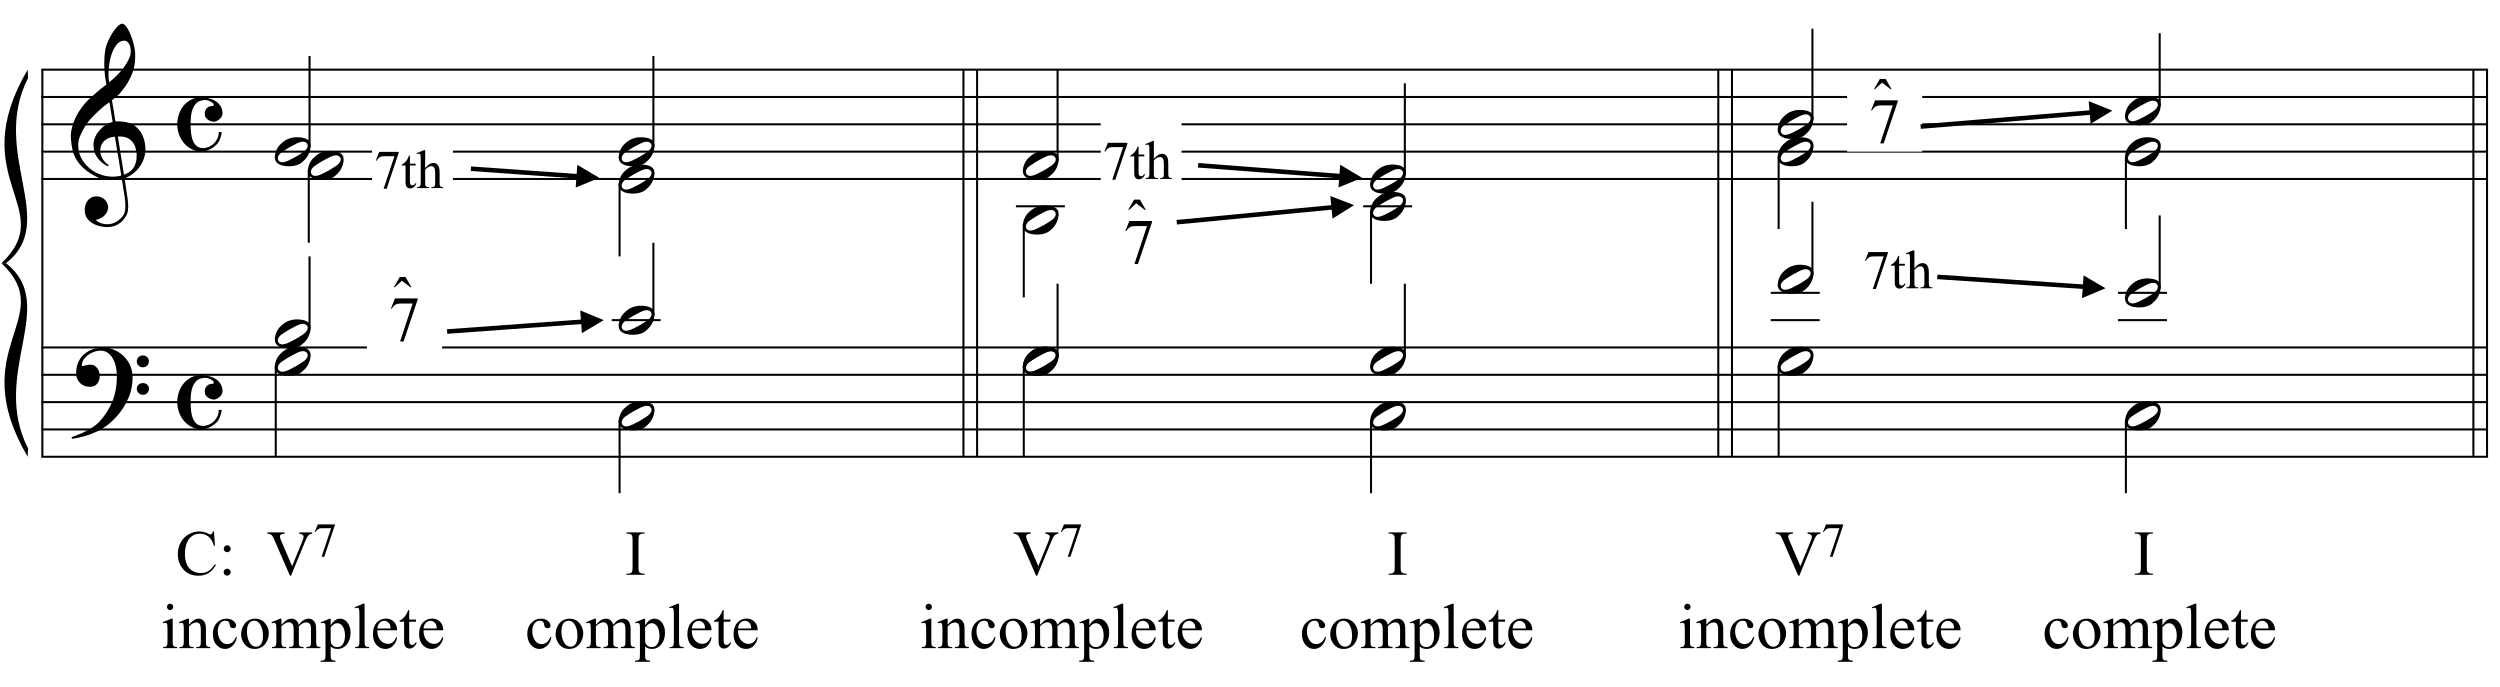 <?xml version="1.0" encoding="UTF-8"?>
<svg xmlns="http://www.w3.org/2000/svg" xmlns:xlink="http://www.w3.org/1999/xlink" width="422pt" height="116pt" viewBox="0 0 422 116" version="1.1">
<defs>
<g>
<symbol overflow="visible" id="glyph0-0">
<path style="stroke:none;" d=""/>
</symbol>
<symbol overflow="visible" id="glyph0-1">
<path style="stroke:none;" d="M 8.594 4.656 C 8.25 4.719 7.883 4.754 7.5 4.766 C 7.113 4.773 6.734 4.766 6.359 4.734 C 5.992 4.703 5.656 4.656 5.344 4.594 C 5.031 4.539 4.773 4.469 4.578 4.375 C 3.629 3.914 2.863 3.43 2.281 2.922 C 1.695 2.41 1.242 1.879 0.922 1.328 C 0.598 0.773 0.375 0.207 0.25 -0.375 C 0.125 -0.957 0.039 -1.547 0 -2.141 C -0.051 -2.773 0.004 -3.41 0.172 -4.047 C 0.336 -4.691 0.566 -5.305 0.859 -5.891 C 1.148 -6.473 1.484 -7.008 1.859 -7.5 C 2.234 -8 2.609 -8.43 2.984 -8.797 C 3.43 -9.211 3.895 -9.629 4.375 -10.047 C 4.863 -10.461 5.398 -10.883 5.984 -11.312 C 5.961 -11.469 5.941 -11.609 5.922 -11.734 C 5.91 -11.859 5.891 -11.984 5.859 -12.109 C 5.836 -12.242 5.812 -12.391 5.781 -12.547 C 5.75 -12.703 5.727 -12.898 5.719 -13.141 C 5.719 -13.234 5.703 -13.41 5.672 -13.672 C 5.648 -13.941 5.633 -14.266 5.625 -14.641 C 5.625 -15.016 5.633 -15.441 5.656 -15.922 C 5.688 -16.398 5.75 -16.898 5.844 -17.422 C 5.906 -17.723 6.035 -18.109 6.234 -18.578 C 6.441 -19.055 6.68 -19.516 6.953 -19.953 C 7.234 -20.398 7.523 -20.785 7.828 -21.109 C 8.141 -21.43 8.43 -21.594 8.703 -21.594 C 8.836 -21.594 8.984 -21.508 9.141 -21.344 C 9.305 -21.176 9.469 -20.953 9.625 -20.672 C 9.781 -20.398 9.93 -20.086 10.078 -19.734 C 10.223 -19.379 10.348 -19.02 10.453 -18.656 C 10.566 -18.289 10.656 -17.926 10.719 -17.562 C 10.789 -17.207 10.832 -16.895 10.844 -16.625 C 10.863 -15.988 10.844 -15.426 10.781 -14.938 C 10.719 -14.445 10.625 -14.008 10.5 -13.625 C 10.375 -13.238 10.227 -12.879 10.062 -12.547 C 9.895 -12.223 9.723 -11.895 9.547 -11.562 C 9.348 -11.238 9.145 -10.945 8.938 -10.688 C 8.738 -10.438 8.535 -10.18 8.328 -9.922 C 8.098 -9.648 7.863 -9.426 7.625 -9.25 C 7.383 -9.07 7.148 -8.879 6.922 -8.672 C 7.035 -8.047 7.133 -7.477 7.219 -6.969 C 7.25 -6.75 7.281 -6.535 7.312 -6.328 C 7.352 -6.117 7.383 -5.926 7.406 -5.75 C 7.438 -5.57 7.461 -5.422 7.484 -5.297 C 7.516 -5.18 7.531 -5.113 7.531 -5.094 C 7.82 -5.125 8.125 -5.125 8.438 -5.094 C 8.75 -5.07 9.051 -5.031 9.344 -4.969 C 9.633 -4.906 9.895 -4.82 10.125 -4.719 C 10.352 -4.625 10.535 -4.535 10.672 -4.453 C 11.328 -3.953 11.797 -3.383 12.078 -2.75 C 12.359 -2.125 12.52 -1.477 12.562 -0.812 C 12.602 -0.289 12.562 0.227 12.438 0.75 C 12.312 1.27 12.102 1.766 11.812 2.234 C 11.531 2.711 11.156 3.148 10.688 3.547 C 10.227 3.941 9.688 4.266 9.062 4.516 C 9.133 5.023 9.203 5.492 9.266 5.922 C 9.328 6.297 9.379 6.656 9.422 7 C 9.473 7.352 9.516 7.598 9.547 7.734 C 9.648 8.473 9.688 9.078 9.656 9.547 C 9.633 10.023 9.547 10.41 9.391 10.703 C 9.254 10.953 9.098 11.191 8.922 11.422 C 8.742 11.648 8.531 11.859 8.281 12.047 C 8.039 12.234 7.754 12.391 7.422 12.516 C 7.098 12.641 6.727 12.711 6.312 12.734 C 5.988 12.754 5.602 12.723 5.156 12.641 C 4.719 12.566 4.297 12.426 3.891 12.219 C 3.484 12.02 3.133 11.75 2.844 11.406 C 2.551 11.062 2.383 10.633 2.344 10.125 C 2.32 9.832 2.336 9.535 2.391 9.234 C 2.453 8.93 2.562 8.66 2.719 8.422 C 2.875 8.18 3.078 7.977 3.328 7.812 C 3.578 7.656 3.891 7.566 4.266 7.547 C 4.484 7.535 4.707 7.566 4.938 7.641 C 5.164 7.723 5.379 7.836 5.578 7.984 C 5.773 8.141 5.93 8.328 6.047 8.547 C 6.172 8.766 6.25 9.004 6.281 9.266 C 6.312 9.723 6.164 10.16 5.844 10.578 C 5.531 11.004 4.988 11.32 4.219 11.531 C 4.344 11.707 4.578 11.867 4.922 12.016 C 5.266 12.172 5.695 12.25 6.219 12.25 C 6.758 12.25 7.281 12.086 7.781 11.766 C 8.281 11.453 8.664 11.055 8.938 10.578 C 9.102 10.254 9.188 9.836 9.188 9.328 C 9.188 8.816 9.156 8.301 9.094 7.781 C 9.07 7.695 9.035 7.484 8.984 7.141 C 8.93 6.805 8.879 6.457 8.828 6.094 C 8.766 5.656 8.688 5.176 8.594 4.656 Z M 8.984 -18.734 C 8.504 -18.734 8.082 -18.508 7.719 -18.062 C 7.352 -17.613 7.055 -17.039 6.828 -16.344 C 6.609 -15.656 6.461 -14.898 6.391 -14.078 C 6.316 -13.254 6.332 -12.461 6.438 -11.703 C 6.844 -12.004 7.266 -12.375 7.703 -12.812 C 8.148 -13.25 8.555 -13.711 8.922 -14.203 C 9.285 -14.703 9.582 -15.203 9.812 -15.703 C 10.039 -16.203 10.133 -16.68 10.094 -17.141 C 10.082 -17.285 10.055 -17.453 10.016 -17.641 C 9.984 -17.828 9.922 -18 9.828 -18.156 C 9.742 -18.312 9.633 -18.445 9.5 -18.562 C 9.363 -18.676 9.191 -18.734 8.984 -18.734 Z M 8.953 3.891 C 9.484 3.703 9.895 3.461 10.188 3.172 C 10.477 2.879 10.691 2.562 10.828 2.219 C 10.973 1.875 11.055 1.531 11.078 1.188 C 11.098 0.844 11.102 0.535 11.094 0.266 C 11.062 0.035 11.004 -0.238 10.922 -0.562 C 10.848 -0.895 10.703 -1.219 10.484 -1.531 C 10.266 -1.844 9.953 -2.098 9.547 -2.297 C 9.141 -2.504 8.598 -2.586 7.922 -2.547 Z M 7.438 -2.516 C 6.938 -2.484 6.52 -2.379 6.188 -2.203 C 5.863 -2.023 5.602 -1.812 5.406 -1.562 C 5.219 -1.312 5.086 -1.039 5.016 -0.75 C 4.953 -0.469 4.93 -0.219 4.953 0 C 4.961 0.219 5.008 0.441 5.094 0.672 C 5.176 0.91 5.285 1.129 5.422 1.328 C 5.566 1.535 5.723 1.723 5.891 1.891 C 6.055 2.055 6.227 2.18 6.406 2.266 C 6.375 2.297 6.348 2.316 6.328 2.328 C 6.316 2.348 6.301 2.375 6.281 2.406 C 6.25 2.426 6.227 2.445 6.219 2.469 C 5.832 2.289 5.492 2.07 5.203 1.812 C 4.922 1.562 4.738 1.379 4.656 1.266 C 4.52 1.086 4.398 0.922 4.297 0.766 C 4.203 0.617 4.125 0.461 4.062 0.297 C 4 0.141 3.945 -0.035 3.906 -0.234 C 3.863 -0.43 3.832 -0.664 3.812 -0.938 C 3.789 -1.195 3.812 -1.473 3.875 -1.766 C 3.938 -2.055 4.035 -2.348 4.172 -2.641 C 4.316 -2.93 4.504 -3.211 4.734 -3.484 C 4.961 -3.766 5.227 -4.031 5.531 -4.281 C 5.695 -4.406 5.844 -4.504 5.969 -4.578 C 6.094 -4.648 6.211 -4.711 6.328 -4.766 C 6.441 -4.828 6.555 -4.875 6.672 -4.906 C 6.785 -4.938 6.91 -4.969 7.047 -5 L 6.5 -8.344 C 6.352 -8.258 6.113 -8.086 5.781 -7.828 C 5.445 -7.566 5.082 -7.254 4.688 -6.891 C 4.289 -6.535 3.898 -6.148 3.516 -5.734 C 3.129 -5.328 2.812 -4.938 2.562 -4.562 C 2.125 -3.852 1.781 -3.203 1.531 -2.609 C 1.281 -2.023 1.188 -1.391 1.25 -0.703 C 1.301 0.078 1.539 0.801 1.969 1.469 C 2.395 2.133 2.938 2.695 3.594 3.156 C 4.258 3.613 5.016 3.93 5.859 4.109 C 6.711 4.285 7.594 4.266 8.5 4.047 C 8.312 2.828 8.133 1.738 7.969 0.781 C 7.895 0.375 7.828 -0.023 7.766 -0.422 C 7.703 -0.816 7.645 -1.164 7.594 -1.469 C 7.539 -1.781 7.5 -2.031 7.469 -2.219 C 7.445 -2.414 7.438 -2.516 7.438 -2.516 Z M 7.438 -2.516 "/>
</symbol>
<symbol overflow="visible" id="glyph0-2">
<path style="stroke:none;" d="M 9.266 4.828 C 9.148 5.035 9.039 5.227 8.938 5.406 C 8.832 5.582 8.723 5.75 8.609 5.906 C 8.504 6.062 8.391 6.219 8.266 6.375 C 8.141 6.531 8 6.703 7.844 6.891 C 7.688 7.066 7.535 7.227 7.391 7.375 C 7.242 7.531 7.098 7.676 6.953 7.812 C 6.816 7.945 6.672 8.078 6.516 8.203 C 6.359 8.328 6.18 8.469 5.984 8.625 C 5.734 8.801 5.5 8.957 5.281 9.094 C 5.07 9.227 4.859 9.348 4.641 9.453 C 4.422 9.566 4.191 9.672 3.953 9.766 C 3.723 9.859 3.469 9.961 3.188 10.078 C 2.906 10.18 2.594 10.281 2.25 10.375 C 1.914 10.469 1.598 10.547 1.297 10.609 C 0.93 10.68 0.57 10.75 0.219 10.812 L 0.094 10.531 C 0.664 10.332 1.242 10.109 1.828 9.859 C 2.305 9.629 2.812 9.359 3.344 9.047 C 3.883 8.734 4.352 8.375 4.75 7.969 C 5.738 6.914 6.488 5.75 7 4.469 C 7.52 3.195 7.77 1.75 7.75 0.125 C 7.75 -0.238 7.707 -0.66 7.625 -1.141 C 7.551 -1.617 7.41 -2.07 7.203 -2.5 C 7.004 -2.938 6.723 -3.305 6.359 -3.609 C 5.992 -3.922 5.523 -4.078 4.953 -4.078 C 4.617 -4.078 4.266 -4.008 3.891 -3.875 C 3.516 -3.738 3.172 -3.555 2.859 -3.328 C 2.555 -3.098 2.305 -2.828 2.109 -2.516 C 1.91 -2.203 1.828 -1.867 1.859 -1.516 C 1.867 -1.461 1.906 -1.445 1.969 -1.469 C 2.039 -1.488 2.141 -1.516 2.266 -1.547 C 2.398 -1.586 2.562 -1.625 2.75 -1.656 C 2.945 -1.695 3.176 -1.711 3.438 -1.703 C 3.707 -1.68 3.938 -1.594 4.125 -1.438 C 4.32 -1.289 4.484 -1.098 4.609 -0.859 C 4.734 -0.629 4.812 -0.375 4.844 -0.094 C 4.883 0.176 4.875 0.441 4.812 0.703 C 4.719 1.109 4.535 1.43 4.266 1.672 C 4.004 1.91 3.641 2.031 3.172 2.031 C 2.879 2.031 2.594 1.977 2.312 1.875 C 2.039 1.77 1.797 1.617 1.578 1.422 C 1.367 1.234 1.203 1 1.078 0.719 C 0.953 0.445 0.891 0.133 0.891 -0.219 C 0.879 -0.75 0.938 -1.219 1.062 -1.625 C 1.188 -2.031 1.344 -2.379 1.531 -2.672 C 1.727 -2.973 1.93 -3.219 2.141 -3.406 C 2.359 -3.594 2.562 -3.742 2.75 -3.859 C 3.207 -4.141 3.664 -4.332 4.125 -4.438 C 4.594 -4.539 5.039 -4.598 5.469 -4.609 C 5.926 -4.609 6.391 -4.531 6.859 -4.375 C 7.336 -4.227 7.785 -4.008 8.203 -3.719 C 8.629 -3.426 9.004 -3.078 9.328 -2.672 C 9.66 -2.273 9.914 -1.832 10.094 -1.344 C 10.301 -0.789 10.406 -0.207 10.406 0.406 C 10.414 1.031 10.344 1.707 10.188 2.438 C 10.133 2.688 10.078 2.906 10.016 3.094 C 9.953 3.289 9.883 3.484 9.812 3.672 C 9.738 3.859 9.656 4.039 9.562 4.219 C 9.469 4.406 9.367 4.609 9.266 4.828 Z M 11.125 -2.266 C 11.113 -2.547 11.207 -2.781 11.406 -2.969 C 11.602 -3.164 11.844 -3.266 12.125 -3.266 C 12.406 -3.273 12.645 -3.188 12.844 -3 C 13.051 -2.82 13.156 -2.594 13.156 -2.312 C 13.164 -2.02 13.07 -1.77 12.875 -1.562 C 12.676 -1.363 12.438 -1.266 12.156 -1.266 C 11.875 -1.254 11.629 -1.348 11.422 -1.547 C 11.223 -1.742 11.125 -1.984 11.125 -2.266 Z M 11.125 2.375 C 11.125 2.094 11.223 1.859 11.422 1.672 C 11.617 1.492 11.859 1.398 12.141 1.391 C 12.422 1.391 12.66 1.477 12.859 1.656 C 13.066 1.832 13.172 2.062 13.172 2.344 C 13.18 2.625 13.086 2.863 12.891 3.062 C 12.703 3.27 12.461 3.375 12.172 3.375 C 11.891 3.383 11.645 3.289 11.438 3.094 C 11.238 2.906 11.133 2.664 11.125 2.375 Z M 11.125 2.375 "/>
</symbol>
<symbol overflow="visible" id="glyph0-3">
<path style="stroke:none;" d="M 4.062 -4.562 C 4.551 -4.562 5.016 -4.5 5.453 -4.375 C 5.898 -4.258 6.289 -4.086 6.625 -3.859 C 6.957 -3.641 7.223 -3.352 7.422 -3 C 7.617 -2.656 7.719 -2.266 7.719 -1.828 C 7.719 -1.641 7.664 -1.461 7.562 -1.297 C 7.469 -1.129 7.344 -0.984 7.188 -0.859 C 7.039 -0.734 6.883 -0.629 6.719 -0.547 C 6.562 -0.473 6.422 -0.438 6.297 -0.438 C 6.172 -0.438 6.02 -0.457 5.844 -0.5 C 5.664 -0.551 5.492 -0.625 5.328 -0.719 C 5.16 -0.82 5.016 -0.961 4.891 -1.141 C 4.773 -1.316 4.719 -1.547 4.719 -1.828 C 4.719 -2.18 4.832 -2.477 5.062 -2.719 C 5.289 -2.957 5.566 -3.078 5.891 -3.078 C 6.109 -3.078 6.223 -3.129 6.234 -3.234 C 6.242 -3.336 6.211 -3.438 6.141 -3.531 C 5.93 -3.738 5.648 -3.898 5.297 -4.016 C 4.953 -4.129 4.551 -4.125 4.094 -4 C 3.727 -3.906 3.43 -3.727 3.203 -3.469 C 2.973 -3.207 2.789 -2.898 2.656 -2.547 C 2.531 -2.191 2.441 -1.797 2.391 -1.359 C 2.348 -0.922 2.328 -0.473 2.328 -0.016 C 2.328 0.484 2.352 0.977 2.406 1.469 C 2.457 1.957 2.562 2.391 2.719 2.766 C 2.875 3.148 3.086 3.453 3.359 3.672 C 3.641 3.898 4.004 4.016 4.453 4.016 C 4.754 4.016 5.066 3.945 5.391 3.812 C 5.711 3.676 6 3.488 6.25 3.25 C 6.5 3.008 6.703 2.723 6.859 2.391 C 7.016 2.066 7.082 1.707 7.062 1.312 L 7.578 1.312 C 7.578 1.438 7.555 1.582 7.516 1.75 C 7.473 1.926 7.422 2.102 7.359 2.281 C 7.305 2.457 7.238 2.625 7.156 2.781 C 7.082 2.945 7.008 3.078 6.938 3.172 C 6.781 3.367 6.594 3.551 6.375 3.719 C 6.156 3.895 5.926 4.047 5.688 4.172 C 5.445 4.305 5.203 4.41 4.953 4.484 C 4.703 4.555 4.469 4.594 4.25 4.594 C 3.633 4.594 3.07 4.469 2.562 4.219 C 2.051 3.969 1.609 3.629 1.234 3.203 C 0.867 2.773 0.582 2.281 0.375 1.719 C 0.176 1.164 0.078 0.586 0.078 -0.016 C 0.078 -0.609 0.172 -1.176 0.359 -1.719 C 0.547 -2.27 0.816 -2.754 1.172 -3.172 C 1.523 -3.586 1.945 -3.922 2.438 -4.172 C 2.926 -4.43 3.469 -4.562 4.062 -4.562 Z M 4.062 -4.562 "/>
</symbol>
<symbol overflow="visible" id="glyph0-4">
<path style="stroke:none;" d="M 5.906 -1.641 C 5.977 -1.504 6.023 -1.352 6.047 -1.188 C 6.066 -1.02 6.066 -0.852 6.047 -0.688 C 6.023 -0.52 5.992 -0.363 5.953 -0.219 C 5.922 -0.07 5.883 0.039 5.844 0.125 C 5.676 0.594 5.422 1.004 5.078 1.359 C 4.734 1.723 4.422 1.973 4.141 2.109 C 3.535 2.41 2.812 2.523 1.969 2.453 C 1.852 2.441 1.711 2.422 1.547 2.391 C 1.379 2.367 1.211 2.328 1.047 2.266 C 0.879 2.203 0.719 2.117 0.562 2.016 C 0.406 1.922 0.285 1.801 0.203 1.656 C 0.109 1.5 0.051 1.336 0.031 1.172 C 0.008 1.004 0.008 0.844 0.031 0.688 C 0.051 0.539 0.078 0.398 0.109 0.266 C 0.148 0.141 0.188 0.023 0.219 -0.078 C 0.395 -0.547 0.641 -0.93 0.953 -1.234 C 1.273 -1.547 1.578 -1.785 1.859 -1.953 C 2.141 -2.117 2.488 -2.25 2.906 -2.344 C 3.32 -2.438 3.785 -2.457 4.297 -2.406 C 4.398 -2.383 4.523 -2.363 4.672 -2.344 C 4.816 -2.332 4.961 -2.297 5.109 -2.234 C 5.266 -2.18 5.414 -2.109 5.562 -2.016 C 5.707 -1.922 5.82 -1.797 5.906 -1.641 Z M 5.484 -1.328 C 5.379 -1.473 5.254 -1.57 5.109 -1.625 C 4.973 -1.676 4.82 -1.691 4.656 -1.672 C 4.488 -1.66 4.316 -1.625 4.141 -1.562 C 3.973 -1.5 3.816 -1.43 3.672 -1.359 C 3.461 -1.266 3.273 -1.164 3.109 -1.062 C 2.941 -0.969 2.766 -0.875 2.578 -0.781 C 2.223 -0.582 1.863 -0.359 1.5 -0.109 C 1.363 -0.023 1.223 0.066 1.078 0.172 C 0.941 0.285 0.82 0.41 0.719 0.547 C 0.625 0.68 0.562 0.828 0.531 0.984 C 0.5 1.141 0.523 1.289 0.609 1.438 C 0.691 1.582 0.805 1.68 0.953 1.734 C 1.109 1.785 1.266 1.801 1.422 1.781 C 1.586 1.758 1.758 1.719 1.938 1.656 C 2.113 1.594 2.273 1.523 2.422 1.453 C 2.629 1.359 2.82 1.258 3 1.156 C 3.176 1.062 3.359 0.969 3.547 0.875 C 3.723 0.77 3.895 0.664 4.062 0.562 C 4.227 0.469 4.41 0.352 4.609 0.219 C 4.734 0.133 4.863 0.039 5 -0.062 C 5.145 -0.176 5.266 -0.301 5.359 -0.438 C 5.461 -0.57 5.531 -0.719 5.562 -0.875 C 5.594 -1.031 5.566 -1.18 5.484 -1.328 Z M 5.484 -1.328 "/>
</symbol>
<symbol overflow="visible" id="glyph1-0">
<path style="stroke:none;" d="M 1.281 0 L 1.281 -5.766 L 5.891 -5.766 L 5.891 0 Z M 1.422 -0.141 L 5.75 -0.141 L 5.75 -5.625 L 1.422 -5.625 Z M 1.422 -0.141 "/>
</symbol>
<symbol overflow="visible" id="glyph1-1">
<path style="stroke:none;" d="M 0.922 -6.109 L 4.203 -6.109 L 4.203 -5.938 L 2.172 0.125 L 1.656 0.125 L 3.484 -5.375 L 1.812 -5.375 C 1.469 -5.375 1.223 -5.332 1.078 -5.25 C 0.828 -5.113 0.625 -4.898 0.469 -4.609 L 0.344 -4.656 Z M 0.922 -6.109 "/>
</symbol>
<symbol overflow="visible" id="glyph1-2">
<path style="stroke:none;" d="M 1.484 -5.484 L 1.484 -4.125 L 2.453 -4.125 L 2.453 -3.812 L 1.484 -3.812 L 1.484 -1.141 C 1.484 -0.867 1.52 -0.688 1.594 -0.594 C 1.676 -0.5 1.773 -0.453 1.891 -0.453 C 1.992 -0.453 2.094 -0.484 2.188 -0.547 C 2.281 -0.609 2.352 -0.695 2.406 -0.812 L 2.578 -0.812 C 2.473 -0.52 2.32 -0.301 2.125 -0.156 C 1.938 -0.008 1.738 0.062 1.531 0.062 C 1.395 0.062 1.258 0.023 1.125 -0.047 C 1 -0.117 0.906 -0.227 0.844 -0.375 C 0.781 -0.52 0.75 -0.738 0.75 -1.031 L 0.75 -3.812 L 0.094 -3.812 L 0.094 -3.953 C 0.258 -4.023 0.426 -4.141 0.594 -4.297 C 0.77 -4.453 0.926 -4.641 1.062 -4.859 C 1.125 -4.973 1.219 -5.18 1.344 -5.484 Z M 1.484 -5.484 "/>
</symbol>
<symbol overflow="visible" id="glyph1-3">
<path style="stroke:none;" d="M 1.5 -6.406 L 1.5 -3.391 C 1.832 -3.754 2.094 -3.988 2.281 -4.094 C 2.477 -4.195 2.676 -4.25 2.875 -4.25 C 3.113 -4.25 3.316 -4.18 3.484 -4.047 C 3.648 -3.922 3.773 -3.719 3.859 -3.438 C 3.91 -3.25 3.938 -2.898 3.938 -2.391 L 3.938 -0.938 C 3.938 -0.676 3.957 -0.492 4 -0.391 C 4.031 -0.316 4.082 -0.258 4.156 -0.219 C 4.227 -0.176 4.359 -0.156 4.547 -0.156 L 4.547 0 L 2.531 0 L 2.531 -0.156 L 2.625 -0.156 C 2.812 -0.156 2.941 -0.188 3.016 -0.25 C 3.098 -0.312 3.148 -0.398 3.172 -0.516 C 3.18 -0.555 3.188 -0.695 3.188 -0.938 L 3.188 -2.391 C 3.188 -2.836 3.16 -3.129 3.109 -3.266 C 3.066 -3.41 2.992 -3.52 2.891 -3.594 C 2.797 -3.664 2.676 -3.703 2.531 -3.703 C 2.383 -3.703 2.227 -3.66 2.062 -3.578 C 1.906 -3.504 1.719 -3.348 1.5 -3.109 L 1.5 -0.938 C 1.5 -0.656 1.516 -0.477 1.547 -0.406 C 1.578 -0.332 1.633 -0.27 1.719 -0.219 C 1.801 -0.176 1.953 -0.156 2.172 -0.156 L 2.172 0 L 0.125 0 L 0.125 -0.156 C 0.301 -0.156 0.441 -0.188 0.547 -0.25 C 0.609 -0.281 0.656 -0.336 0.688 -0.422 C 0.727 -0.504 0.75 -0.676 0.75 -0.938 L 0.75 -4.656 C 0.75 -5.133 0.738 -5.426 0.719 -5.531 C 0.695 -5.633 0.66 -5.707 0.609 -5.75 C 0.566 -5.789 0.504 -5.812 0.422 -5.812 C 0.359 -5.812 0.258 -5.785 0.125 -5.734 L 0.062 -5.891 L 1.297 -6.406 Z M 1.5 -6.406 "/>
</symbol>
<symbol overflow="visible" id="glyph2-0">
<path style="stroke:none;" d="M 0.328 0 L 0.328 -1.453 L 1.484 -1.453 L 1.484 0 Z M 0.359 -0.031 L 1.438 -0.031 L 1.438 -1.406 L 0.359 -1.406 Z M 0.359 -0.031 "/>
</symbol>
<symbol overflow="visible" id="glyph2-1">
<path style="stroke:none;" d=""/>
</symbol>
<symbol overflow="visible" id="glyph3-0">
<path style="stroke:none;" d="M 1.5 0 L 1.5 -6.734 L 6.875 -6.734 L 6.875 0 Z M 1.656 -0.172 L 6.703 -0.172 L 6.703 -6.562 L 1.656 -6.562 Z M 1.656 -0.172 "/>
</symbol>
<symbol overflow="visible" id="glyph3-1">
<path style="stroke:none;" d="M 1.312 -7.281 L 2.281 -7.281 L 3.281 -5.547 L 3.109 -5.547 L 1.672 -6.656 L 0.469 -5.547 L 0.312 -5.547 Z M 1.312 -7.281 "/>
</symbol>
<symbol overflow="visible" id="glyph3-2">
<path style="stroke:none;" d="M 1.078 -7.125 L 4.906 -7.125 L 4.906 -6.922 L 2.531 0.141 L 1.938 0.141 L 4.062 -6.266 L 2.109 -6.266 C 1.711 -6.266 1.43 -6.219 1.266 -6.125 C 0.961 -5.969 0.723 -5.723 0.547 -5.391 L 0.406 -5.438 Z M 1.078 -7.125 "/>
</symbol>
<symbol overflow="visible" id="glyph4-0">
<path style="stroke:none;" d="M 1.5 0 L 1.5 -6.75 L 6.891 -6.75 L 6.891 0 Z M 1.672 -0.172 L 6.734 -0.172 L 6.734 -6.578 L 1.672 -6.578 Z M 1.672 -0.172 "/>
</symbol>
<symbol overflow="visible" id="glyph4-1">
<path style="stroke:none;" d="M 6.5 -7.312 L 6.656 -4.875 L 6.5 -4.875 C 6.281 -5.602 5.969 -6.129 5.562 -6.453 C 5.156 -6.773 4.672 -6.938 4.109 -6.938 C 3.641 -6.938 3.211 -6.812 2.828 -6.562 C 2.441 -6.32 2.141 -5.938 1.922 -5.406 C 1.703 -4.883 1.594 -4.234 1.594 -3.453 C 1.594 -2.805 1.695 -2.242 1.906 -1.766 C 2.113 -1.297 2.426 -0.93 2.844 -0.672 C 3.258 -0.422 3.734 -0.297 4.266 -0.297 C 4.723 -0.297 5.129 -0.395 5.484 -0.594 C 5.848 -0.789 6.238 -1.188 6.656 -1.781 L 6.828 -1.672 C 6.473 -1.035 6.055 -0.57 5.578 -0.281 C 5.098 0.008 4.531 0.156 3.875 0.156 C 2.688 0.156 1.77 -0.281 1.125 -1.156 C 0.633 -1.812 0.391 -2.582 0.391 -3.469 C 0.391 -4.176 0.547 -4.828 0.859 -5.422 C 1.18 -6.023 1.625 -6.488 2.188 -6.812 C 2.75 -7.145 3.363 -7.312 4.031 -7.312 C 4.539 -7.312 5.051 -7.188 5.562 -6.938 C 5.707 -6.852 5.812 -6.812 5.875 -6.812 C 5.969 -6.812 6.051 -6.848 6.125 -6.922 C 6.207 -7.016 6.27 -7.145 6.312 -7.312 Z M 6.5 -7.312 "/>
</symbol>
<symbol overflow="visible" id="glyph4-2">
<path style="stroke:none;" d="M 1.531 -4.984 C 1.688 -4.984 1.82 -4.926 1.938 -4.812 C 2.051 -4.695 2.109 -4.555 2.109 -4.391 C 2.109 -4.234 2.051 -4.098 1.938 -3.984 C 1.82 -3.867 1.688 -3.812 1.531 -3.812 C 1.363 -3.812 1.223 -3.867 1.109 -3.984 C 0.992 -4.098 0.938 -4.234 0.938 -4.391 C 0.938 -4.555 0.992 -4.695 1.109 -4.812 C 1.223 -4.926 1.363 -4.984 1.531 -4.984 Z M 1.516 -1.031 C 1.68 -1.031 1.82 -0.973 1.938 -0.859 C 2.051 -0.742 2.109 -0.602 2.109 -0.438 C 2.109 -0.27 2.047 -0.129 1.922 -0.016 C 1.805 0.086 1.672 0.141 1.516 0.141 C 1.348 0.141 1.207 0.086 1.094 -0.016 C 0.977 -0.129 0.922 -0.27 0.922 -0.438 C 0.922 -0.602 0.977 -0.742 1.094 -0.859 C 1.207 -0.973 1.348 -1.031 1.516 -1.031 Z M 1.516 -1.031 "/>
</symbol>
<symbol overflow="visible" id="glyph4-3">
<path style="stroke:none;" d=""/>
</symbol>
<symbol overflow="visible" id="glyph4-4">
<path style="stroke:none;" d="M 7.672 -7.156 L 7.672 -6.953 C 7.41 -6.91 7.219 -6.832 7.094 -6.719 C 6.906 -6.539 6.738 -6.273 6.594 -5.922 L 4.094 0.156 L 3.906 0.156 L 1.234 -6 C 1.086 -6.312 0.988 -6.504 0.938 -6.578 C 0.852 -6.691 0.742 -6.773 0.609 -6.828 C 0.484 -6.891 0.312 -6.93 0.094 -6.953 L 0.094 -7.156 L 3.016 -7.156 L 3.016 -6.953 C 2.68 -6.922 2.461 -6.863 2.359 -6.781 C 2.266 -6.695 2.219 -6.594 2.219 -6.469 C 2.219 -6.289 2.301 -6.02 2.469 -5.656 L 4.281 -1.453 L 5.969 -5.594 C 6.133 -6 6.219 -6.285 6.219 -6.453 C 6.219 -6.547 6.164 -6.641 6.062 -6.734 C 5.969 -6.828 5.797 -6.895 5.547 -6.938 C 5.535 -6.938 5.508 -6.941 5.469 -6.953 L 5.469 -7.156 Z M 7.672 -7.156 "/>
</symbol>
<symbol overflow="visible" id="glyph4-5">
<path style="stroke:none;" d="M 3.328 -0.188 L 3.328 0 L 0.266 0 L 0.266 -0.188 L 0.516 -0.188 C 0.816 -0.188 1.035 -0.273 1.172 -0.453 C 1.254 -0.566 1.297 -0.836 1.297 -1.266 L 1.297 -5.891 C 1.297 -6.242 1.27 -6.477 1.219 -6.594 C 1.188 -6.688 1.113 -6.766 1 -6.828 C 0.852 -6.91 0.691 -6.953 0.516 -6.953 L 0.266 -6.953 L 0.266 -7.156 L 3.328 -7.156 L 3.328 -6.953 L 3.078 -6.953 C 2.785 -6.953 2.57 -6.867 2.438 -6.703 C 2.344 -6.586 2.297 -6.316 2.297 -5.891 L 2.297 -1.266 C 2.297 -0.898 2.32 -0.66 2.375 -0.547 C 2.406 -0.461 2.477 -0.391 2.594 -0.328 C 2.75 -0.234 2.91 -0.188 3.078 -0.188 Z M 3.328 -0.188 "/>
</symbol>
<symbol overflow="visible" id="glyph4-6">
<path style="stroke:none;" d="M 1.562 -7.5 C 1.707 -7.5 1.832 -7.445 1.938 -7.344 C 2.039 -7.238 2.094 -7.113 2.094 -6.969 C 2.094 -6.82 2.039 -6.691 1.938 -6.578 C 1.832 -6.473 1.707 -6.422 1.562 -6.422 C 1.414 -6.422 1.289 -6.473 1.188 -6.578 C 1.082 -6.691 1.031 -6.82 1.031 -6.969 C 1.031 -7.113 1.082 -7.238 1.188 -7.344 C 1.289 -7.445 1.414 -7.5 1.562 -7.5 Z M 2 -4.969 L 2 -1.094 C 2 -0.789 2.02 -0.586 2.062 -0.484 C 2.113 -0.391 2.18 -0.316 2.266 -0.266 C 2.348 -0.211 2.504 -0.188 2.734 -0.188 L 2.734 0 L 0.391 0 L 0.391 -0.188 C 0.629 -0.188 0.785 -0.207 0.859 -0.25 C 0.941 -0.301 1.004 -0.379 1.047 -0.484 C 1.098 -0.586 1.125 -0.789 1.125 -1.094 L 1.125 -2.953 C 1.125 -3.473 1.109 -3.812 1.078 -3.969 C 1.055 -4.082 1.02 -4.16 0.969 -4.203 C 0.914 -4.242 0.844 -4.266 0.75 -4.266 C 0.645 -4.266 0.523 -4.238 0.391 -4.188 L 0.312 -4.375 L 1.766 -4.969 Z M 2 -4.969 "/>
</symbol>
<symbol overflow="visible" id="glyph4-7">
<path style="stroke:none;" d="M 1.75 -3.953 C 2.312 -4.629 2.848 -4.969 3.359 -4.969 C 3.629 -4.969 3.859 -4.898 4.047 -4.766 C 4.234 -4.641 4.383 -4.426 4.5 -4.125 C 4.57 -3.914 4.609 -3.594 4.609 -3.156 L 4.609 -1.094 C 4.609 -0.781 4.633 -0.57 4.688 -0.469 C 4.727 -0.383 4.789 -0.316 4.875 -0.266 C 4.957 -0.211 5.113 -0.188 5.344 -0.188 L 5.344 0 L 2.969 0 L 2.969 -0.188 L 3.062 -0.188 C 3.289 -0.188 3.445 -0.219 3.531 -0.281 C 3.625 -0.352 3.688 -0.457 3.719 -0.594 C 3.738 -0.645 3.75 -0.812 3.75 -1.094 L 3.75 -3.062 C 3.75 -3.508 3.691 -3.832 3.578 -4.031 C 3.461 -4.227 3.27 -4.328 3 -4.328 C 2.57 -4.328 2.156 -4.098 1.75 -3.641 L 1.75 -1.094 C 1.75 -0.758 1.766 -0.555 1.797 -0.484 C 1.848 -0.379 1.914 -0.301 2 -0.25 C 2.094 -0.207 2.27 -0.188 2.531 -0.188 L 2.531 0 L 0.141 0 L 0.141 -0.188 L 0.25 -0.188 C 0.488 -0.188 0.648 -0.25 0.734 -0.375 C 0.828 -0.5 0.875 -0.738 0.875 -1.094 L 0.875 -2.891 C 0.875 -3.461 0.859 -3.812 0.828 -3.938 C 0.805 -4.07 0.766 -4.16 0.703 -4.203 C 0.648 -4.242 0.582 -4.266 0.5 -4.266 C 0.395 -4.266 0.273 -4.238 0.141 -4.188 L 0.062 -4.375 L 1.516 -4.969 L 1.75 -4.969 Z M 1.75 -3.953 "/>
</symbol>
<symbol overflow="visible" id="glyph4-8">
<path style="stroke:none;" d="M 4.438 -1.828 C 4.312 -1.191 4.055 -0.703 3.672 -0.359 C 3.297 -0.023 2.879 0.141 2.422 0.141 C 1.867 0.141 1.391 -0.086 0.984 -0.547 C 0.578 -1.004 0.375 -1.625 0.375 -2.406 C 0.375 -3.164 0.598 -3.781 1.047 -4.25 C 1.492 -4.727 2.035 -4.969 2.672 -4.969 C 3.148 -4.969 3.539 -4.844 3.844 -4.594 C 4.145 -4.344 4.297 -4.082 4.297 -3.812 C 4.297 -3.676 4.254 -3.566 4.172 -3.484 C 4.086 -3.398 3.969 -3.359 3.812 -3.359 C 3.602 -3.359 3.445 -3.426 3.344 -3.562 C 3.281 -3.633 3.238 -3.773 3.219 -3.984 C 3.195 -4.191 3.129 -4.348 3.016 -4.453 C 2.891 -4.566 2.719 -4.625 2.5 -4.625 C 2.145 -4.625 1.863 -4.492 1.656 -4.234 C 1.363 -3.891 1.219 -3.43 1.219 -2.859 C 1.219 -2.285 1.359 -1.773 1.641 -1.328 C 1.93 -0.891 2.316 -0.672 2.797 -0.672 C 3.141 -0.672 3.445 -0.789 3.719 -1.031 C 3.914 -1.188 4.102 -1.477 4.281 -1.906 Z M 4.438 -1.828 "/>
</symbol>
<symbol overflow="visible" id="glyph4-9">
<path style="stroke:none;" d="M 2.703 -4.969 C 3.43 -4.969 4.016 -4.691 4.453 -4.141 C 4.836 -3.66 5.031 -3.113 5.031 -2.5 C 5.031 -2.07 4.926 -1.633 4.719 -1.188 C 4.508 -0.75 4.223 -0.414 3.859 -0.188 C 3.492 0.031 3.086 0.141 2.641 0.141 C 1.91 0.141 1.332 -0.145 0.906 -0.719 C 0.539 -1.207 0.359 -1.754 0.359 -2.359 C 0.359 -2.805 0.469 -3.25 0.688 -3.688 C 0.906 -4.125 1.191 -4.445 1.547 -4.656 C 1.91 -4.863 2.297 -4.969 2.703 -4.969 Z M 2.531 -4.625 C 2.344 -4.625 2.156 -4.566 1.969 -4.453 C 1.781 -4.348 1.629 -4.156 1.516 -3.875 C 1.398 -3.602 1.344 -3.25 1.344 -2.812 C 1.344 -2.102 1.484 -1.492 1.766 -0.984 C 2.047 -0.484 2.414 -0.234 2.875 -0.234 C 3.207 -0.234 3.484 -0.367 3.703 -0.641 C 3.93 -0.922 4.047 -1.406 4.047 -2.094 C 4.047 -2.957 3.859 -3.633 3.484 -4.125 C 3.234 -4.457 2.914 -4.625 2.531 -4.625 Z M 2.531 -4.625 "/>
</symbol>
<symbol overflow="visible" id="glyph4-10">
<path style="stroke:none;" d="M 1.766 -3.938 C 2.117 -4.289 2.328 -4.492 2.391 -4.547 C 2.547 -4.68 2.711 -4.785 2.891 -4.859 C 3.078 -4.93 3.266 -4.969 3.453 -4.969 C 3.754 -4.969 4.016 -4.879 4.234 -4.703 C 4.453 -4.523 4.598 -4.27 4.672 -3.938 C 5.023 -4.363 5.328 -4.641 5.578 -4.766 C 5.828 -4.898 6.086 -4.969 6.359 -4.969 C 6.609 -4.969 6.832 -4.898 7.031 -4.766 C 7.227 -4.641 7.383 -4.426 7.5 -4.125 C 7.582 -3.926 7.625 -3.609 7.625 -3.172 L 7.625 -1.094 C 7.625 -0.789 7.645 -0.582 7.688 -0.469 C 7.727 -0.395 7.797 -0.328 7.891 -0.266 C 7.984 -0.211 8.133 -0.188 8.344 -0.188 L 8.344 0 L 5.969 0 L 5.969 -0.188 L 6.062 -0.188 C 6.27 -0.188 6.43 -0.227 6.547 -0.312 C 6.629 -0.363 6.691 -0.453 6.734 -0.578 C 6.742 -0.641 6.75 -0.812 6.75 -1.094 L 6.75 -3.172 C 6.75 -3.566 6.703 -3.844 6.609 -4 C 6.473 -4.227 6.254 -4.344 5.953 -4.344 C 5.766 -4.344 5.578 -4.297 5.391 -4.203 C 5.203 -4.109 4.973 -3.938 4.703 -3.688 L 4.688 -3.625 L 4.703 -3.391 L 4.703 -1.094 C 4.703 -0.758 4.719 -0.551 4.75 -0.469 C 4.789 -0.395 4.863 -0.328 4.969 -0.266 C 5.07 -0.211 5.242 -0.188 5.484 -0.188 L 5.484 0 L 3.047 0 L 3.047 -0.188 C 3.316 -0.188 3.5 -0.219 3.594 -0.281 C 3.695 -0.344 3.77 -0.438 3.812 -0.562 C 3.82 -0.625 3.828 -0.801 3.828 -1.094 L 3.828 -3.172 C 3.828 -3.566 3.77 -3.848 3.656 -4.016 C 3.5 -4.242 3.285 -4.359 3.016 -4.359 C 2.816 -4.359 2.629 -4.305 2.453 -4.203 C 2.16 -4.047 1.93 -3.875 1.766 -3.688 L 1.766 -1.094 C 1.766 -0.77 1.785 -0.562 1.828 -0.469 C 1.879 -0.375 1.945 -0.301 2.031 -0.25 C 2.113 -0.207 2.289 -0.188 2.562 -0.188 L 2.562 0 L 0.172 0 L 0.172 -0.188 C 0.391 -0.188 0.539 -0.207 0.625 -0.25 C 0.719 -0.301 0.785 -0.379 0.828 -0.484 C 0.879 -0.586 0.906 -0.789 0.906 -1.094 L 0.906 -2.938 C 0.906 -3.469 0.891 -3.812 0.859 -3.969 C 0.828 -4.082 0.785 -4.16 0.734 -4.203 C 0.68 -4.242 0.609 -4.266 0.516 -4.266 C 0.422 -4.266 0.305 -4.238 0.172 -4.188 L 0.094 -4.375 L 1.547 -4.969 L 1.766 -4.969 Z M 1.766 -3.938 "/>
</symbol>
<symbol overflow="visible" id="glyph4-11">
<path style="stroke:none;" d="M -0.016 -4.344 L 1.469 -4.953 L 1.672 -4.953 L 1.672 -3.828 C 1.922 -4.242 2.172 -4.535 2.422 -4.703 C 2.672 -4.879 2.938 -4.969 3.219 -4.969 C 3.707 -4.969 4.113 -4.781 4.438 -4.406 C 4.832 -3.938 5.031 -3.332 5.031 -2.594 C 5.031 -1.758 4.789 -1.066 4.312 -0.516 C 3.914 -0.078 3.422 0.141 2.828 0.141 C 2.566 0.141 2.344 0.102 2.156 0.031 C 2.008 -0.02 1.848 -0.125 1.672 -0.281 L 1.672 1.188 C 1.672 1.52 1.691 1.727 1.734 1.812 C 1.773 1.906 1.844 1.977 1.938 2.031 C 2.039 2.082 2.227 2.109 2.5 2.109 L 2.5 2.312 L -0.031 2.312 L -0.031 2.109 L 0.094 2.109 C 0.289 2.117 0.457 2.082 0.594 2 C 0.656 1.969 0.703 1.906 0.734 1.812 C 0.773 1.727 0.797 1.508 0.797 1.156 L 0.797 -3.406 C 0.797 -3.719 0.781 -3.914 0.75 -4 C 0.727 -4.082 0.688 -4.145 0.625 -4.188 C 0.562 -4.227 0.477 -4.25 0.375 -4.25 C 0.289 -4.25 0.18 -4.227 0.047 -4.188 Z M 1.672 -3.516 L 1.672 -1.703 C 1.672 -1.316 1.688 -1.062 1.719 -0.938 C 1.77 -0.727 1.891 -0.547 2.078 -0.391 C 2.273 -0.242 2.52 -0.172 2.812 -0.172 C 3.164 -0.172 3.445 -0.305 3.656 -0.578 C 3.945 -0.941 4.094 -1.445 4.094 -2.094 C 4.094 -2.832 3.93 -3.398 3.609 -3.797 C 3.379 -4.066 3.109 -4.203 2.797 -4.203 C 2.629 -4.203 2.461 -4.16 2.297 -4.078 C 2.172 -4.016 1.961 -3.828 1.672 -3.516 Z M 1.672 -3.516 "/>
</symbol>
<symbol overflow="visible" id="glyph4-12">
<path style="stroke:none;" d="M 2 -7.5 L 2 -1.094 C 2 -0.789 2.02 -0.586 2.062 -0.484 C 2.102 -0.391 2.172 -0.316 2.266 -0.266 C 2.359 -0.211 2.531 -0.188 2.781 -0.188 L 2.781 0 L 0.406 0 L 0.406 -0.188 C 0.633 -0.188 0.785 -0.207 0.859 -0.25 C 0.941 -0.301 1.004 -0.379 1.047 -0.484 C 1.098 -0.586 1.125 -0.789 1.125 -1.094 L 1.125 -5.484 C 1.125 -6.023 1.109 -6.359 1.078 -6.484 C 1.055 -6.609 1.02 -6.691 0.969 -6.734 C 0.914 -6.785 0.848 -6.812 0.766 -6.812 C 0.672 -6.812 0.551 -6.781 0.406 -6.719 L 0.328 -6.906 L 1.766 -7.5 Z M 2 -7.5 "/>
</symbol>
<symbol overflow="visible" id="glyph4-13">
<path style="stroke:none;" d="M 1.156 -3.016 C 1.145 -2.297 1.316 -1.734 1.672 -1.328 C 2.023 -0.922 2.438 -0.719 2.906 -0.719 C 3.227 -0.719 3.504 -0.801 3.734 -0.969 C 3.961 -1.145 4.16 -1.441 4.328 -1.859 L 4.484 -1.766 C 4.41 -1.273 4.195 -0.832 3.844 -0.438 C 3.488 -0.051 3.047 0.141 2.516 0.141 C 1.93 0.141 1.43 -0.082 1.016 -0.531 C 0.609 -0.977 0.406 -1.582 0.406 -2.344 C 0.406 -3.176 0.613 -3.82 1.031 -4.281 C 1.457 -4.75 1.988 -4.984 2.625 -4.984 C 3.164 -4.984 3.609 -4.801 3.953 -4.438 C 4.305 -4.082 4.484 -3.609 4.484 -3.016 Z M 1.156 -3.312 L 3.391 -3.312 C 3.367 -3.625 3.332 -3.844 3.281 -3.969 C 3.188 -4.164 3.051 -4.32 2.875 -4.438 C 2.707 -4.551 2.523 -4.609 2.328 -4.609 C 2.035 -4.609 1.773 -4.492 1.547 -4.266 C 1.316 -4.035 1.188 -3.719 1.156 -3.312 Z M 1.156 -3.312 "/>
</symbol>
<symbol overflow="visible" id="glyph4-14">
<path style="stroke:none;" d="M 1.734 -6.422 L 1.734 -4.828 L 2.875 -4.828 L 2.875 -4.453 L 1.734 -4.453 L 1.734 -1.328 C 1.734 -1.016 1.781 -0.801 1.875 -0.688 C 1.969 -0.582 2.082 -0.531 2.219 -0.531 C 2.332 -0.531 2.441 -0.566 2.547 -0.641 C 2.66 -0.711 2.75 -0.816 2.812 -0.953 L 3.016 -0.953 C 2.891 -0.609 2.711 -0.348 2.484 -0.172 C 2.266 -0.004 2.035 0.078 1.797 0.078 C 1.641 0.078 1.484 0.035 1.328 -0.047 C 1.172 -0.141 1.055 -0.27 0.984 -0.438 C 0.91 -0.602 0.875 -0.863 0.875 -1.219 L 0.875 -4.453 L 0.109 -4.453 L 0.109 -4.641 C 0.297 -4.711 0.488 -4.836 0.688 -5.016 C 0.895 -5.203 1.078 -5.426 1.234 -5.688 C 1.316 -5.82 1.43 -6.066 1.578 -6.422 Z M 1.734 -6.422 "/>
</symbol>
<symbol overflow="visible" id="glyph5-0">
<path style="stroke:none;" d="M 1.125 0 L 1.125 -5.062 L 5.172 -5.062 L 5.172 0 Z M 1.25 -0.125 L 5.047 -0.125 L 5.047 -4.938 L 1.25 -4.938 Z M 1.25 -0.125 "/>
</symbol>
<symbol overflow="visible" id="glyph5-1">
<path style="stroke:none;" d="M 0.812 -5.359 L 3.688 -5.359 L 3.688 -5.203 L 1.906 0.109 L 1.453 0.109 L 3.062 -4.719 L 1.578 -4.719 C 1.285 -4.719 1.078 -4.68 0.953 -4.609 C 0.723 -4.484 0.547 -4.297 0.422 -4.047 L 0.297 -4.094 Z M 0.812 -5.359 "/>
</symbol>
</g>
</defs>
<g id="surface1">
<rect x="0" y="0" width="422" height="116" style="fill:rgb(100%,100%,100%);fill-opacity:1;stroke:none;"/>
<path style="fill:none;stroke-width:0.345;stroke-linecap:butt;stroke-linejoin:miter;stroke:rgb(0%,0%,0%);stroke-opacity:1;stroke-miterlimit:10;" d="M 163.148 353.242 L 163.148 287.898 " transform="matrix(1,0,0,-1,-156,365)"/>
<g style="fill:rgb(0%,0%,0%);fill-opacity:1;">
  <use xlink:href="#glyph0-1" x="11.972" y="25.597"/>
</g>
<g style="fill:rgb(0%,0%,0%);fill-opacity:1;">
  <use xlink:href="#glyph0-2" x="11.972" y="63.266"/>
</g>
<g style="fill:rgb(0%,0%,0%);fill-opacity:1;">
  <use xlink:href="#glyph0-3" x="29.845" y="20.984"/>
</g>
<g style="fill:rgb(0%,0%,0%);fill-opacity:1;">
  <use xlink:href="#glyph0-3" x="29.845" y="67.878"/>
</g>
<path style="fill:none;stroke-width:0.345;stroke-linecap:butt;stroke-linejoin:miter;stroke:rgb(0%,0%,0%);stroke-opacity:1;stroke-miterlimit:10;" d="M 318.629 353.242 L 318.629 287.898 " transform="matrix(1,0,0,-1,-156,365)"/>
<path style="fill:none;stroke-width:0.345;stroke-linecap:butt;stroke-linejoin:miter;stroke:rgb(0%,0%,0%);stroke-opacity:1;stroke-miterlimit:10;" d="M 320.934 353.242 L 320.934 287.898 " transform="matrix(1,0,0,-1,-156,365)"/>
<path style="fill:none;stroke-width:0.345;stroke-linecap:butt;stroke-linejoin:miter;stroke:rgb(0%,0%,0%);stroke-opacity:1;stroke-miterlimit:10;" d="M 446.047 353.242 L 446.047 287.898 " transform="matrix(1,0,0,-1,-156,365)"/>
<path style="fill:none;stroke-width:0.345;stroke-linecap:butt;stroke-linejoin:miter;stroke:rgb(0%,0%,0%);stroke-opacity:1;stroke-miterlimit:10;" d="M 448.355 353.242 L 448.355 287.898 " transform="matrix(1,0,0,-1,-156,365)"/>
<path style="fill:none;stroke-width:0.345;stroke-linecap:butt;stroke-linejoin:miter;stroke:rgb(0%,0%,0%);stroke-opacity:1;stroke-miterlimit:10;" d="M 575.812 353.242 L 575.812 287.898 " transform="matrix(1,0,0,-1,-156,365)"/>
<path style="fill:none;stroke-width:0.345;stroke-linecap:butt;stroke-linejoin:miter;stroke:rgb(0%,0%,0%);stroke-opacity:1;stroke-miterlimit:10;" d="M 573.508 353.242 L 573.508 287.898 " transform="matrix(1,0,0,-1,-156,365)"/>
<path style="fill:none;stroke-width:0.345;stroke-linecap:butt;stroke-linejoin:miter;stroke:rgb(0%,0%,0%);stroke-opacity:1;stroke-miterlimit:10;" d="M 162.977 353.242 L 575.984 353.242 " transform="matrix(1,0,0,-1,-156,365)"/>
<path style="fill:none;stroke-width:0.345;stroke-linecap:butt;stroke-linejoin:miter;stroke:rgb(0%,0%,0%);stroke-opacity:1;stroke-miterlimit:10;" d="M 162.977 348.629 L 575.984 348.629 " transform="matrix(1,0,0,-1,-156,365)"/>
<path style="fill:none;stroke-width:0.345;stroke-linecap:butt;stroke-linejoin:miter;stroke:rgb(0%,0%,0%);stroke-opacity:1;stroke-miterlimit:10;" d="M 162.977 344.016 L 575.984 344.016 " transform="matrix(1,0,0,-1,-156,365)"/>
<path style="fill:none;stroke-width:0.345;stroke-linecap:butt;stroke-linejoin:miter;stroke:rgb(0%,0%,0%);stroke-opacity:1;stroke-miterlimit:10;" d="M 162.977 339.402 L 575.984 339.402 " transform="matrix(1,0,0,-1,-156,365)"/>
<path style="fill:none;stroke-width:0.345;stroke-linecap:butt;stroke-linejoin:miter;stroke:rgb(0%,0%,0%);stroke-opacity:1;stroke-miterlimit:10;" d="M 162.977 334.789 L 575.984 334.789 " transform="matrix(1,0,0,-1,-156,365)"/>
<path style="fill:none;stroke-width:0.345;stroke-linecap:butt;stroke-linejoin:miter;stroke:rgb(0%,0%,0%);stroke-opacity:1;stroke-miterlimit:10;" d="M 162.977 306.348 L 575.984 306.348 " transform="matrix(1,0,0,-1,-156,365)"/>
<path style="fill:none;stroke-width:0.345;stroke-linecap:butt;stroke-linejoin:miter;stroke:rgb(0%,0%,0%);stroke-opacity:1;stroke-miterlimit:10;" d="M 162.977 301.734 L 575.984 301.734 " transform="matrix(1,0,0,-1,-156,365)"/>
<path style="fill:none;stroke-width:0.345;stroke-linecap:butt;stroke-linejoin:miter;stroke:rgb(0%,0%,0%);stroke-opacity:1;stroke-miterlimit:10;" d="M 162.977 297.121 L 575.984 297.121 " transform="matrix(1,0,0,-1,-156,365)"/>
<path style="fill:none;stroke-width:0.345;stroke-linecap:butt;stroke-linejoin:miter;stroke:rgb(0%,0%,0%);stroke-opacity:1;stroke-miterlimit:10;" d="M 162.977 292.508 L 575.984 292.508 " transform="matrix(1,0,0,-1,-156,365)"/>
<path style="fill:none;stroke-width:0.345;stroke-linecap:butt;stroke-linejoin:miter;stroke:rgb(0%,0%,0%);stroke-opacity:1;stroke-miterlimit:10;" d="M 162.977 287.898 L 575.984 287.898 " transform="matrix(1,0,0,-1,-156,365)"/>
<path style=" stroke:none;fill-rule:nonzero;fill:rgb(0%,0%,0%);fill-opacity:1;" d="M 4.668 11.758 C -6.156 30.211 9.984 35.207 0.25 44.43 L 1.016 44.43 C 10.062 37.383 -1.727 25.852 4.746 13.145 "/>
<path style=" stroke:none;fill-rule:nonzero;fill:rgb(0%,0%,0%);fill-opacity:1;" d="M 4.668 77.102 C -6.156 58.652 9.984 53.656 0.25 44.43 L 1.016 44.43 C 10.062 51.477 -1.727 63.008 4.746 75.719 "/>
<path style="fill:none;stroke-width:0.345;stroke-linecap:butt;stroke-linejoin:miter;stroke:rgb(0%,0%,0%);stroke-opacity:1;stroke-miterlimit:10;" d="M 208.25 340.172 L 208.25 355.547 " transform="matrix(1,0,0,-1,-156,365)"/>
<g style="fill:rgb(0%,0%,0%);fill-opacity:1;">
  <use xlink:href="#glyph0-4" x="46.373" y="25.597"/>
</g>
<path style="fill:none;stroke-width:0.345;stroke-linecap:butt;stroke-linejoin:miter;stroke:rgb(0%,0%,0%);stroke-opacity:1;stroke-miterlimit:10;" d="M 266.293 340.172 L 266.293 355.547 " transform="matrix(1,0,0,-1,-156,365)"/>
<g style="fill:rgb(0%,0%,0%);fill-opacity:1;">
  <use xlink:href="#glyph0-4" x="104.414" y="25.597"/>
</g>
<path style="fill:none;stroke-width:0.345;stroke-linecap:butt;stroke-linejoin:miter;stroke:rgb(0%,0%,0%);stroke-opacity:1;stroke-miterlimit:10;" d="M 208.121 336.328 L 208.121 324.027 " transform="matrix(1,0,0,-1,-156,365)"/>
<g style="fill:rgb(0%,0%,0%);fill-opacity:1;">
  <use xlink:href="#glyph0-4" x="51.947" y="27.903"/>
</g>
<path style="fill:none;stroke-width:0.345;stroke-linecap:butt;stroke-linejoin:miter;stroke:rgb(0%,0%,0%);stroke-opacity:1;stroke-miterlimit:10;" d="M 260.586 334.023 L 260.586 321.723 " transform="matrix(1,0,0,-1,-156,365)"/>
<g style="fill:rgb(0%,0%,0%);fill-opacity:1;">
  <use xlink:href="#glyph0-4" x="104.414" y="30.209"/>
</g>
<path style="fill:none;stroke-width:0.345;stroke-linecap:butt;stroke-linejoin:miter;stroke:rgb(0%,0%,0%);stroke-opacity:1;stroke-miterlimit:10;" d="M 208.25 309.422 L 208.25 321.723 " transform="matrix(1,0,0,-1,-156,365)"/>
<g style="fill:rgb(0%,0%,0%);fill-opacity:1;">
  <use xlink:href="#glyph0-4" x="46.373" y="56.347"/>
</g>
<path style="fill:none;stroke-width:0.345;stroke-linecap:butt;stroke-linejoin:miter;stroke:rgb(0%,0%,0%);stroke-opacity:1;stroke-miterlimit:10;" d="M 266.293 311.727 L 266.293 324.027 " transform="matrix(1,0,0,-1,-156,365)"/>
<path style="fill:none;stroke-width:0.345;stroke-linecap:butt;stroke-linejoin:miter;stroke:rgb(0%,0%,0%);stroke-opacity:1;stroke-miterlimit:10;" d="M 259.262 310.961 L 267.523 310.961 " transform="matrix(1,0,0,-1,-156,365)"/>
<g style="fill:rgb(0%,0%,0%);fill-opacity:1;">
  <use xlink:href="#glyph0-4" x="104.414" y="54.041"/>
</g>
<path style="fill:none;stroke-width:0.345;stroke-linecap:butt;stroke-linejoin:miter;stroke:rgb(0%,0%,0%);stroke-opacity:1;stroke-miterlimit:10;" d="M 202.547 303.273 L 202.547 287.898 " transform="matrix(1,0,0,-1,-156,365)"/>
<g style="fill:rgb(0%,0%,0%);fill-opacity:1;">
  <use xlink:href="#glyph0-4" x="46.373" y="60.959"/>
</g>
<path style="fill:none;stroke-width:0.345;stroke-linecap:butt;stroke-linejoin:miter;stroke:rgb(0%,0%,0%);stroke-opacity:1;stroke-miterlimit:10;" d="M 260.586 294.047 L 260.586 281.746 " transform="matrix(1,0,0,-1,-156,365)"/>
<g style="fill:rgb(0%,0%,0%);fill-opacity:1;">
  <use xlink:href="#glyph0-4" x="104.414" y="70.184"/>
</g>
<path style=" stroke:none;fill-rule:nonzero;fill:rgb(100%,100%,100%);fill-opacity:1;" d="M 62.805 35.688 L 76.449 35.688 L 76.449 22.043 L 62.805 22.043 Z M 62.805 35.688 "/>
<g style="fill:rgb(0%,0%,0%);fill-opacity:1;">
  <use xlink:href="#glyph1-1" x="63.094" y="31.747"/>
  <use xlink:href="#glyph1-2" x="67.706" y="31.747"/>
</g>
<g style="fill:rgb(0%,0%,0%);fill-opacity:1;">
  <use xlink:href="#glyph1-3" x="70.269" y="31.747"/>
</g>
<path style=" stroke:none;fill-rule:nonzero;fill:rgb(100%,100%,100%);fill-opacity:1;" d="M 61.941 59.039 L 74.625 59.039 L 74.625 46.352 L 61.941 46.352 Z M 61.941 59.039 "/>
<g style="fill:rgb(0%,0%,0%);fill-opacity:1;">
  <use xlink:href="#glyph2-1" x="65.592" y="54.041"/>
</g>
<g style="fill:rgb(0%,0%,0%);fill-opacity:1;">
  <use xlink:href="#glyph3-1" x="66.169" y="54.041"/>
</g>
<g style="fill:rgb(0%,0%,0%);fill-opacity:1;">
  <use xlink:href="#glyph3-2" x="65.592" y="57.5"/>
</g>
<path style=" stroke:none;fill-rule:nonzero;fill:rgb(0%,0%,0%);fill-opacity:1;" d="M 101.148 30.016 L 97.449 27.828 L 97.176 31.66 L 101.148 30.016 "/>
<path style="fill:none;stroke-width:0.769;stroke-linecap:butt;stroke-linejoin:miter;stroke:rgb(0%,0%,0%);stroke-opacity:1;stroke-miterlimit:10;" d="M 235.488 336.52 L 254.852 335.145 " transform="matrix(1,0,0,-1,-156,365)"/>
<path style=" stroke:none;fill-rule:nonzero;fill:rgb(0%,0%,0%);fill-opacity:1;" d="M 101.914 54.039 L 97.941 52.402 L 98.223 56.234 L 101.914 54.039 "/>
<path style="fill:none;stroke-width:0.769;stroke-linecap:butt;stroke-linejoin:miter;stroke:rgb(0%,0%,0%);stroke-opacity:1;stroke-miterlimit:10;" d="M 231.477 309.039 L 255.652 310.793 " transform="matrix(1,0,0,-1,-156,365)"/>
<path style="fill:none;stroke-width:0.345;stroke-linecap:butt;stroke-linejoin:miter;stroke:rgb(0%,0%,0%);stroke-opacity:1;stroke-miterlimit:10;" d="M 334.52 337.867 L 334.52 353.242 " transform="matrix(1,0,0,-1,-156,365)"/>
<g style="fill:rgb(0%,0%,0%);fill-opacity:1;">
  <use xlink:href="#glyph0-4" x="172.641" y="27.903"/>
</g>
<path style="fill:none;stroke-width:0.345;stroke-linecap:butt;stroke-linejoin:miter;stroke:rgb(0%,0%,0%);stroke-opacity:1;stroke-miterlimit:10;" d="M 393.137 335.559 L 393.137 350.934 " transform="matrix(1,0,0,-1,-156,365)"/>
<g style="fill:rgb(0%,0%,0%);fill-opacity:1;">
  <use xlink:href="#glyph0-4" x="231.258" y="30.209"/>
</g>
<path style="fill:none;stroke-width:0.345;stroke-linecap:butt;stroke-linejoin:miter;stroke:rgb(0%,0%,0%);stroke-opacity:1;stroke-miterlimit:10;" d="M 328.812 327.102 L 328.812 314.805 " transform="matrix(1,0,0,-1,-156,365)"/>
<path style="fill:none;stroke-width:0.345;stroke-linecap:butt;stroke-linejoin:miter;stroke:rgb(0%,0%,0%);stroke-opacity:1;stroke-miterlimit:10;" d="M 327.488 330.18 L 335.75 330.18 " transform="matrix(1,0,0,-1,-156,365)"/>
<g style="fill:rgb(0%,0%,0%);fill-opacity:1;">
  <use xlink:href="#glyph0-4" x="172.641" y="37.128"/>
</g>
<path style="fill:none;stroke-width:0.345;stroke-linecap:butt;stroke-linejoin:miter;stroke:rgb(0%,0%,0%);stroke-opacity:1;stroke-miterlimit:10;" d="M 387.43 329.41 L 387.43 317.109 " transform="matrix(1,0,0,-1,-156,365)"/>
<path style="fill:none;stroke-width:0.345;stroke-linecap:butt;stroke-linejoin:miter;stroke:rgb(0%,0%,0%);stroke-opacity:1;stroke-miterlimit:10;" d="M 386.105 330.18 L 394.367 330.18 " transform="matrix(1,0,0,-1,-156,365)"/>
<g style="fill:rgb(0%,0%,0%);fill-opacity:1;">
  <use xlink:href="#glyph0-4" x="231.258" y="34.822"/>
</g>
<path style="fill:none;stroke-width:0.345;stroke-linecap:butt;stroke-linejoin:miter;stroke:rgb(0%,0%,0%);stroke-opacity:1;stroke-miterlimit:10;" d="M 334.52 304.809 L 334.52 317.109 " transform="matrix(1,0,0,-1,-156,365)"/>
<g style="fill:rgb(0%,0%,0%);fill-opacity:1;">
  <use xlink:href="#glyph0-4" x="172.641" y="60.959"/>
</g>
<path style="fill:none;stroke-width:0.345;stroke-linecap:butt;stroke-linejoin:miter;stroke:rgb(0%,0%,0%);stroke-opacity:1;stroke-miterlimit:10;" d="M 393.137 304.809 L 393.137 317.109 " transform="matrix(1,0,0,-1,-156,365)"/>
<g style="fill:rgb(0%,0%,0%);fill-opacity:1;">
  <use xlink:href="#glyph0-4" x="231.258" y="60.959"/>
</g>
<path style="fill:none;stroke-width:0.345;stroke-linecap:butt;stroke-linejoin:miter;stroke:rgb(0%,0%,0%);stroke-opacity:1;stroke-miterlimit:10;" d="M 328.812 303.273 L 328.812 287.898 " transform="matrix(1,0,0,-1,-156,365)"/>
<g style="fill:rgb(0%,0%,0%);fill-opacity:1;">
  <use xlink:href="#glyph0-4" x="172.641" y="60.959"/>
</g>
<path style="fill:none;stroke-width:0.345;stroke-linecap:butt;stroke-linejoin:miter;stroke:rgb(0%,0%,0%);stroke-opacity:1;stroke-miterlimit:10;" d="M 387.43 294.047 L 387.43 281.746 " transform="matrix(1,0,0,-1,-156,365)"/>
<g style="fill:rgb(0%,0%,0%);fill-opacity:1;">
  <use xlink:href="#glyph0-4" x="231.258" y="70.184"/>
</g>
<path style=" stroke:none;fill-rule:nonzero;fill:rgb(100%,100%,100%);fill-opacity:1;" d="M 185.805 34.148 L 199.449 34.148 L 199.449 20.504 L 185.805 20.504 Z M 185.805 34.148 "/>
<g style="fill:rgb(0%,0%,0%);fill-opacity:1;">
  <use xlink:href="#glyph1-1" x="186.094" y="30.209"/>
  <use xlink:href="#glyph1-2" x="190.706" y="30.209"/>
</g>
<g style="fill:rgb(0%,0%,0%);fill-opacity:1;">
  <use xlink:href="#glyph1-3" x="193.269" y="30.209"/>
</g>
<path style=" stroke:none;fill-rule:nonzero;fill:rgb(100%,100%,100%);fill-opacity:1;" d="M 185.902 45.969 L 198.586 45.969 L 198.586 33.285 L 185.902 33.285 Z M 185.902 45.969 "/>
<g style="fill:rgb(0%,0%,0%);fill-opacity:1;">
  <use xlink:href="#glyph2-1" x="189.553" y="40.972"/>
</g>
<g style="fill:rgb(0%,0%,0%);fill-opacity:1;">
  <use xlink:href="#glyph3-1" x="190.13" y="40.972"/>
</g>
<g style="fill:rgb(0%,0%,0%);fill-opacity:1;">
  <use xlink:href="#glyph3-2" x="189.553" y="44.431"/>
</g>
<path style=" stroke:none;fill-rule:nonzero;fill:rgb(0%,0%,0%);fill-opacity:1;" d="M 229.914 30.016 L 226.227 27.809 L 225.934 31.641 L 229.914 30.016 "/>
<path style="fill:none;stroke-width:0.769;stroke-linecap:butt;stroke-linejoin:miter;stroke:rgb(0%,0%,0%);stroke-opacity:1;stroke-miterlimit:10;" d="M 358.246 337.098 L 383.629 335.16 " transform="matrix(1,0,0,-1,-156,365)"/>
<path style=" stroke:none;fill-rule:nonzero;fill:rgb(0%,0%,0%);fill-opacity:1;" d="M 228.566 34.629 L 224.559 33.082 L 224.926 36.91 L 228.566 34.629 "/>
<path style="fill:none;stroke-width:0.769;stroke-linecap:butt;stroke-linejoin:miter;stroke:rgb(0%,0%,0%);stroke-opacity:1;stroke-miterlimit:10;" d="M 354.637 327.488 L 382.43 330.152 " transform="matrix(1,0,0,-1,-156,365)"/>
<path style="fill:none;stroke-width:0.345;stroke-linecap:butt;stroke-linejoin:miter;stroke:rgb(0%,0%,0%);stroke-opacity:1;stroke-miterlimit:10;" d="M 461.938 344.785 L 461.938 360.16 " transform="matrix(1,0,0,-1,-156,365)"/>
<g style="fill:rgb(0%,0%,0%);fill-opacity:1;">
  <use xlink:href="#glyph0-4" x="300.061" y="20.984"/>
</g>
<path style="fill:none;stroke-width:0.345;stroke-linecap:butt;stroke-linejoin:miter;stroke:rgb(0%,0%,0%);stroke-opacity:1;stroke-miterlimit:10;" d="M 520.555 347.09 L 520.555 359.391 " transform="matrix(1,0,0,-1,-156,365)"/>
<g style="fill:rgb(0%,0%,0%);fill-opacity:1;">
  <use xlink:href="#glyph0-4" x="358.678" y="18.678"/>
</g>
<path style="fill:none;stroke-width:0.345;stroke-linecap:butt;stroke-linejoin:miter;stroke:rgb(0%,0%,0%);stroke-opacity:1;stroke-miterlimit:10;" d="M 456.234 338.633 L 456.234 326.336 " transform="matrix(1,0,0,-1,-156,365)"/>
<g style="fill:rgb(0%,0%,0%);fill-opacity:1;">
  <use xlink:href="#glyph0-4" x="300.061" y="25.597"/>
</g>
<path style="fill:none;stroke-width:0.345;stroke-linecap:butt;stroke-linejoin:miter;stroke:rgb(0%,0%,0%);stroke-opacity:1;stroke-miterlimit:10;" d="M 514.852 338.633 L 514.852 326.336 " transform="matrix(1,0,0,-1,-156,365)"/>
<g style="fill:rgb(0%,0%,0%);fill-opacity:1;">
  <use xlink:href="#glyph0-4" x="358.678" y="25.597"/>
</g>
<path style="fill:none;stroke-width:0.345;stroke-linecap:butt;stroke-linejoin:miter;stroke:rgb(0%,0%,0%);stroke-opacity:1;stroke-miterlimit:10;" d="M 461.938 318.648 L 461.938 330.945 " transform="matrix(1,0,0,-1,-156,365)"/>
<path style="fill:none;stroke-width:0.345;stroke-linecap:butt;stroke-linejoin:miter;stroke:rgb(0%,0%,0%);stroke-opacity:1;stroke-miterlimit:10;" d="M 454.906 310.961 L 463.172 310.961 " transform="matrix(1,0,0,-1,-156,365)"/>
<path style="fill:none;stroke-width:0.345;stroke-linecap:butt;stroke-linejoin:miter;stroke:rgb(0%,0%,0%);stroke-opacity:1;stroke-miterlimit:10;" d="M 454.906 315.57 L 463.172 315.57 " transform="matrix(1,0,0,-1,-156,365)"/>
<g style="fill:rgb(0%,0%,0%);fill-opacity:1;">
  <use xlink:href="#glyph0-4" x="300.061" y="47.122"/>
</g>
<path style="fill:none;stroke-width:0.345;stroke-linecap:butt;stroke-linejoin:miter;stroke:rgb(0%,0%,0%);stroke-opacity:1;stroke-miterlimit:10;" d="M 520.555 316.34 L 520.555 328.641 " transform="matrix(1,0,0,-1,-156,365)"/>
<path style="fill:none;stroke-width:0.345;stroke-linecap:butt;stroke-linejoin:miter;stroke:rgb(0%,0%,0%);stroke-opacity:1;stroke-miterlimit:10;" d="M 513.523 310.961 L 521.789 310.961 " transform="matrix(1,0,0,-1,-156,365)"/>
<path style="fill:none;stroke-width:0.345;stroke-linecap:butt;stroke-linejoin:miter;stroke:rgb(0%,0%,0%);stroke-opacity:1;stroke-miterlimit:10;" d="M 513.523 315.57 L 521.789 315.57 " transform="matrix(1,0,0,-1,-156,365)"/>
<g style="fill:rgb(0%,0%,0%);fill-opacity:1;">
  <use xlink:href="#glyph0-4" x="358.678" y="49.428"/>
</g>
<path style="fill:none;stroke-width:0.345;stroke-linecap:butt;stroke-linejoin:miter;stroke:rgb(0%,0%,0%);stroke-opacity:1;stroke-miterlimit:10;" d="M 456.234 303.273 L 456.234 287.898 " transform="matrix(1,0,0,-1,-156,365)"/>
<g style="fill:rgb(0%,0%,0%);fill-opacity:1;">
  <use xlink:href="#glyph0-4" x="300.061" y="60.959"/>
</g>
<path style="fill:none;stroke-width:0.345;stroke-linecap:butt;stroke-linejoin:miter;stroke:rgb(0%,0%,0%);stroke-opacity:1;stroke-miterlimit:10;" d="M 514.852 294.047 L 514.852 281.746 " transform="matrix(1,0,0,-1,-156,365)"/>
<g style="fill:rgb(0%,0%,0%);fill-opacity:1;">
  <use xlink:href="#glyph0-4" x="358.678" y="70.184"/>
</g>
<path style=" stroke:none;fill-rule:nonzero;fill:rgb(100%,100%,100%);fill-opacity:1;" d="M 311.785 25.598 L 324.469 25.598 L 324.469 12.914 L 311.785 12.914 Z M 311.785 25.598 "/>
<g style="fill:rgb(0%,0%,0%);fill-opacity:1;">
  <use xlink:href="#glyph2-1" x="315.436" y="20.6"/>
</g>
<g style="fill:rgb(0%,0%,0%);fill-opacity:1;">
  <use xlink:href="#glyph3-1" x="316.012" y="20.6"/>
</g>
<g style="fill:rgb(0%,0%,0%);fill-opacity:1;">
  <use xlink:href="#glyph3-2" x="315.436" y="24.059"/>
</g>
<path style=" stroke:none;fill-rule:nonzero;fill:rgb(100%,100%,100%);fill-opacity:1;" d="M 314.188 52.598 L 327.832 52.598 L 327.832 38.953 L 314.188 38.953 Z M 314.188 52.598 "/>
<g style="fill:rgb(0%,0%,0%);fill-opacity:1;">
  <use xlink:href="#glyph1-1" x="314.475" y="48.659"/>
  <use xlink:href="#glyph1-2" x="319.087" y="48.659"/>
</g>
<g style="fill:rgb(0%,0%,0%);fill-opacity:1;">
  <use xlink:href="#glyph1-3" x="321.65" y="48.659"/>
</g>
<path style=" stroke:none;fill-rule:nonzero;fill:rgb(0%,0%,0%);fill-opacity:1;" d="M 356.562 18.68 L 352.574 17.078 L 352.891 20.91 L 356.562 18.68 "/>
<path style="fill:none;stroke-width:0.769;stroke-linecap:butt;stroke-linejoin:miter;stroke:rgb(0%,0%,0%);stroke-opacity:1;stroke-miterlimit:10;" d="M 480.203 343.633 L 510.398 346.133 " transform="matrix(1,0,0,-1,-156,365)"/>
<path style=" stroke:none;fill-rule:nonzero;fill:rgb(0%,0%,0%);fill-opacity:1;" d="M 355.41 48.66 L 351.707 46.484 L 351.445 50.316 L 355.41 48.66 "/>
<path style="fill:none;stroke-width:0.769;stroke-linecap:butt;stroke-linejoin:miter;stroke:rgb(0%,0%,0%);stroke-opacity:1;stroke-miterlimit:10;" d="M 483.012 318.262 L 509.195 316.496 " transform="matrix(1,0,0,-1,-156,365)"/>
<g style="fill:rgb(0%,0%,0%);fill-opacity:1;">
  <use xlink:href="#glyph4-1" x="29.625" y="97.025"/>
  <use xlink:href="#glyph4-2" x="36.829" y="97.025"/>
</g>
<g style="fill:rgb(0%,0%,0%);fill-opacity:1;">
  <use xlink:href="#glyph4-3" x="39.829" y="97.025"/>
  <use xlink:href="#glyph4-3" x="42.529" y="97.025"/>
</g>
<g style="fill:rgb(0%,0%,0%);fill-opacity:1;">
  <use xlink:href="#glyph4-4" x="45.033" y="97.025"/>
</g>
<g style="fill:rgb(0%,0%,0%);fill-opacity:1;">
  <use xlink:href="#glyph5-1" x="52.832" y="93.875"/>
</g>
<g style="fill:rgb(0%,0%,0%);fill-opacity:1;">
  <use xlink:href="#glyph4-3" x="56.882" y="97.025"/>
  <use xlink:href="#glyph4-3" x="59.582" y="97.025"/>
  <use xlink:href="#glyph4-3" x="62.282" y="97.025"/>
  <use xlink:href="#glyph4-3" x="64.982" y="97.025"/>
  <use xlink:href="#glyph4-3" x="67.682" y="97.025"/>
  <use xlink:href="#glyph4-3" x="70.382" y="97.025"/>
  <use xlink:href="#glyph4-3" x="73.082" y="97.025"/>
  <use xlink:href="#glyph4-3" x="75.782" y="97.025"/>
  <use xlink:href="#glyph4-3" x="78.482" y="97.025"/>
  <use xlink:href="#glyph4-3" x="81.182" y="97.025"/>
  <use xlink:href="#glyph4-3" x="83.882" y="97.025"/>
  <use xlink:href="#glyph4-3" x="86.582" y="97.025"/>
  <use xlink:href="#glyph4-3" x="89.282" y="97.025"/>
  <use xlink:href="#glyph4-3" x="91.982" y="97.025"/>
  <use xlink:href="#glyph4-3" x="94.682" y="97.025"/>
  <use xlink:href="#glyph4-3" x="97.382" y="97.025"/>
  <use xlink:href="#glyph4-3" x="100.082" y="97.025"/>
  <use xlink:href="#glyph4-3" x="102.782" y="97.025"/>
  <use xlink:href="#glyph4-5" x="105.482" y="97.025"/>
  <use xlink:href="#glyph4-3" x="109.078" y="97.025"/>
  <use xlink:href="#glyph4-3" x="111.778" y="97.025"/>
  <use xlink:href="#glyph4-3" x="114.478" y="97.025"/>
  <use xlink:href="#glyph4-3" x="117.178" y="97.025"/>
  <use xlink:href="#glyph4-3" x="119.878" y="97.025"/>
  <use xlink:href="#glyph4-3" x="122.578" y="97.025"/>
  <use xlink:href="#glyph4-3" x="125.278" y="97.025"/>
  <use xlink:href="#glyph4-3" x="127.978" y="97.025"/>
  <use xlink:href="#glyph4-3" x="130.678" y="97.025"/>
  <use xlink:href="#glyph4-3" x="133.378" y="97.025"/>
  <use xlink:href="#glyph4-3" x="136.078" y="97.025"/>
  <use xlink:href="#glyph4-3" x="138.778" y="97.025"/>
  <use xlink:href="#glyph4-3" x="141.478" y="97.025"/>
  <use xlink:href="#glyph4-3" x="144.178" y="97.025"/>
  <use xlink:href="#glyph4-3" x="146.878" y="97.025"/>
  <use xlink:href="#glyph4-3" x="149.578" y="97.025"/>
  <use xlink:href="#glyph4-3" x="152.278" y="97.025"/>
  <use xlink:href="#glyph4-3" x="154.978" y="97.025"/>
  <use xlink:href="#glyph4-3" x="157.678" y="97.025"/>
  <use xlink:href="#glyph4-3" x="160.378" y="97.025"/>
  <use xlink:href="#glyph4-3" x="163.078" y="97.025"/>
  <use xlink:href="#glyph4-3" x="165.778" y="97.025"/>
  <use xlink:href="#glyph4-3" x="168.478" y="97.025"/>
</g>
<g style="fill:rgb(0%,0%,0%);fill-opacity:1;">
  <use xlink:href="#glyph4-4" x="170.983" y="97.025"/>
</g>
<g style="fill:rgb(0%,0%,0%);fill-opacity:1;">
  <use xlink:href="#glyph5-1" x="178.782" y="93.875"/>
</g>
<g style="fill:rgb(0%,0%,0%);fill-opacity:1;">
  <use xlink:href="#glyph4-3" x="182.832" y="97.025"/>
  <use xlink:href="#glyph4-3" x="185.532" y="97.025"/>
  <use xlink:href="#glyph4-3" x="188.232" y="97.025"/>
  <use xlink:href="#glyph4-3" x="190.932" y="97.025"/>
  <use xlink:href="#glyph4-3" x="193.632" y="97.025"/>
  <use xlink:href="#glyph4-3" x="196.332" y="97.025"/>
  <use xlink:href="#glyph4-3" x="199.032" y="97.025"/>
  <use xlink:href="#glyph4-3" x="201.732" y="97.025"/>
  <use xlink:href="#glyph4-3" x="204.432" y="97.025"/>
  <use xlink:href="#glyph4-3" x="207.132" y="97.025"/>
  <use xlink:href="#glyph4-3" x="209.832" y="97.025"/>
  <use xlink:href="#glyph4-3" x="212.532" y="97.025"/>
  <use xlink:href="#glyph4-3" x="215.232" y="97.025"/>
  <use xlink:href="#glyph4-3" x="217.932" y="97.025"/>
  <use xlink:href="#glyph4-3" x="220.632" y="97.025"/>
  <use xlink:href="#glyph4-3" x="223.332" y="97.025"/>
  <use xlink:href="#glyph4-3" x="226.032" y="97.025"/>
  <use xlink:href="#glyph4-3" x="228.732" y="97.025"/>
  <use xlink:href="#glyph4-3" x="231.432" y="97.025"/>
  <use xlink:href="#glyph4-5" x="234.132" y="97.025"/>
  <use xlink:href="#glyph4-3" x="237.729" y="97.025"/>
  <use xlink:href="#glyph4-3" x="240.429" y="97.025"/>
  <use xlink:href="#glyph4-3" x="243.129" y="97.025"/>
  <use xlink:href="#glyph4-3" x="245.829" y="97.025"/>
  <use xlink:href="#glyph4-3" x="248.529" y="97.025"/>
  <use xlink:href="#glyph4-3" x="251.229" y="97.025"/>
  <use xlink:href="#glyph4-3" x="253.929" y="97.025"/>
  <use xlink:href="#glyph4-3" x="256.629" y="97.025"/>
  <use xlink:href="#glyph4-3" x="259.329" y="97.025"/>
  <use xlink:href="#glyph4-3" x="262.029" y="97.025"/>
  <use xlink:href="#glyph4-3" x="264.729" y="97.025"/>
  <use xlink:href="#glyph4-3" x="267.429" y="97.025"/>
  <use xlink:href="#glyph4-3" x="270.129" y="97.025"/>
  <use xlink:href="#glyph4-3" x="272.829" y="97.025"/>
  <use xlink:href="#glyph4-3" x="275.529" y="97.025"/>
  <use xlink:href="#glyph4-3" x="278.229" y="97.025"/>
  <use xlink:href="#glyph4-3" x="280.929" y="97.025"/>
  <use xlink:href="#glyph4-3" x="283.629" y="97.025"/>
  <use xlink:href="#glyph4-3" x="286.329" y="97.025"/>
  <use xlink:href="#glyph4-3" x="289.029" y="97.025"/>
  <use xlink:href="#glyph4-3" x="291.729" y="97.025"/>
  <use xlink:href="#glyph4-3" x="294.429" y="97.025"/>
  <use xlink:href="#glyph4-3" x="297.129" y="97.025"/>
</g>
<g style="fill:rgb(0%,0%,0%);fill-opacity:1;">
  <use xlink:href="#glyph4-4" x="299.633" y="97.025"/>
</g>
<g style="fill:rgb(0%,0%,0%);fill-opacity:1;">
  <use xlink:href="#glyph5-1" x="307.433" y="93.875"/>
</g>
<g style="fill:rgb(0%,0%,0%);fill-opacity:1;">
  <use xlink:href="#glyph4-3" x="311.483" y="97.025"/>
  <use xlink:href="#glyph4-3" x="314.183" y="97.025"/>
  <use xlink:href="#glyph4-3" x="316.883" y="97.025"/>
  <use xlink:href="#glyph4-3" x="319.583" y="97.025"/>
  <use xlink:href="#glyph4-3" x="322.283" y="97.025"/>
  <use xlink:href="#glyph4-3" x="324.983" y="97.025"/>
  <use xlink:href="#glyph4-3" x="327.683" y="97.025"/>
  <use xlink:href="#glyph4-3" x="330.383" y="97.025"/>
  <use xlink:href="#glyph4-3" x="333.083" y="97.025"/>
  <use xlink:href="#glyph4-3" x="335.783" y="97.025"/>
  <use xlink:href="#glyph4-3" x="338.483" y="97.025"/>
  <use xlink:href="#glyph4-3" x="341.183" y="97.025"/>
  <use xlink:href="#glyph4-3" x="343.883" y="97.025"/>
  <use xlink:href="#glyph4-3" x="346.583" y="97.025"/>
  <use xlink:href="#glyph4-3" x="349.283" y="97.025"/>
  <use xlink:href="#glyph4-3" x="351.983" y="97.025"/>
  <use xlink:href="#glyph4-3" x="354.683" y="97.025"/>
  <use xlink:href="#glyph4-3" x="357.383" y="97.025"/>
  <use xlink:href="#glyph4-5" x="360.083" y="97.025"/>
</g>
<g style="fill:rgb(0%,0%,0%);fill-opacity:1;">
  <use xlink:href="#glyph4-6" x="27.15" y="109.4"/>
</g>
<g style="fill:rgb(0%,0%,0%);fill-opacity:1;">
  <use xlink:href="#glyph4-7" x="30.15" y="109.4"/>
  <use xlink:href="#glyph4-8" x="35.55" y="109.4"/>
</g>
<g style="fill:rgb(0%,0%,0%);fill-opacity:1;">
  <use xlink:href="#glyph4-9" x="40.343" y="109.4"/>
  <use xlink:href="#glyph4-10" x="45.743" y="109.4"/>
</g>
<g style="fill:rgb(0%,0%,0%);fill-opacity:1;">
  <use xlink:href="#glyph4-11" x="54.144" y="109.4"/>
  <use xlink:href="#glyph4-12" x="59.544" y="109.4"/>
</g>
<g style="fill:rgb(0%,0%,0%);fill-opacity:1;">
  <use xlink:href="#glyph4-13" x="62.544" y="109.4"/>
</g>
<g style="fill:rgb(0%,0%,0%);fill-opacity:1;">
  <use xlink:href="#glyph4-14" x="67.337" y="109.4"/>
</g>
<g style="fill:rgb(0%,0%,0%);fill-opacity:1;">
  <use xlink:href="#glyph4-13" x="70.337" y="109.4"/>
</g>
<g style="fill:rgb(0%,0%,0%);fill-opacity:1;">
  <use xlink:href="#glyph4-3" x="75.13" y="109.4"/>
  <use xlink:href="#glyph4-3" x="77.83" y="109.4"/>
  <use xlink:href="#glyph4-3" x="80.53" y="109.4"/>
  <use xlink:href="#glyph4-3" x="83.23" y="109.4"/>
  <use xlink:href="#glyph4-3" x="85.93" y="109.4"/>
  <use xlink:href="#glyph4-8" x="88.63" y="109.4"/>
</g>
<g style="fill:rgb(0%,0%,0%);fill-opacity:1;">
  <use xlink:href="#glyph4-9" x="93.423" y="109.4"/>
  <use xlink:href="#glyph4-10" x="98.823" y="109.4"/>
</g>
<g style="fill:rgb(0%,0%,0%);fill-opacity:1;">
  <use xlink:href="#glyph4-11" x="107.223" y="109.4"/>
  <use xlink:href="#glyph4-12" x="112.623" y="109.4"/>
</g>
<g style="fill:rgb(0%,0%,0%);fill-opacity:1;">
  <use xlink:href="#glyph4-13" x="115.624" y="109.4"/>
</g>
<g style="fill:rgb(0%,0%,0%);fill-opacity:1;">
  <use xlink:href="#glyph4-14" x="120.417" y="109.4"/>
</g>
<g style="fill:rgb(0%,0%,0%);fill-opacity:1;">
  <use xlink:href="#glyph4-13" x="123.417" y="109.4"/>
</g>
<g style="fill:rgb(0%,0%,0%);fill-opacity:1;">
  <use xlink:href="#glyph4-3" x="128.21" y="109.4"/>
  <use xlink:href="#glyph4-3" x="130.91" y="109.4"/>
  <use xlink:href="#glyph4-3" x="133.61" y="109.4"/>
  <use xlink:href="#glyph4-3" x="136.31" y="109.4"/>
  <use xlink:href="#glyph4-3" x="139.01" y="109.4"/>
  <use xlink:href="#glyph4-3" x="141.71" y="109.4"/>
  <use xlink:href="#glyph4-3" x="144.41" y="109.4"/>
  <use xlink:href="#glyph4-3" x="147.11" y="109.4"/>
  <use xlink:href="#glyph4-3" x="149.81" y="109.4"/>
  <use xlink:href="#glyph4-3" x="152.51" y="109.4"/>
  <use xlink:href="#glyph4-6" x="155.21" y="109.4"/>
</g>
<g style="fill:rgb(0%,0%,0%);fill-opacity:1;">
  <use xlink:href="#glyph4-7" x="158.21" y="109.4"/>
  <use xlink:href="#glyph4-8" x="163.61" y="109.4"/>
</g>
<g style="fill:rgb(0%,0%,0%);fill-opacity:1;">
  <use xlink:href="#glyph4-9" x="168.403" y="109.4"/>
  <use xlink:href="#glyph4-10" x="173.803" y="109.4"/>
</g>
<g style="fill:rgb(0%,0%,0%);fill-opacity:1;">
  <use xlink:href="#glyph4-11" x="182.203" y="109.4"/>
  <use xlink:href="#glyph4-12" x="187.603" y="109.4"/>
</g>
<g style="fill:rgb(0%,0%,0%);fill-opacity:1;">
  <use xlink:href="#glyph4-13" x="190.604" y="109.4"/>
</g>
<g style="fill:rgb(0%,0%,0%);fill-opacity:1;">
  <use xlink:href="#glyph4-14" x="195.397" y="109.4"/>
</g>
<g style="fill:rgb(0%,0%,0%);fill-opacity:1;">
  <use xlink:href="#glyph4-13" x="198.397" y="109.4"/>
</g>
<g style="fill:rgb(0%,0%,0%);fill-opacity:1;">
  <use xlink:href="#glyph4-3" x="203.19" y="109.4"/>
  <use xlink:href="#glyph4-3" x="205.89" y="109.4"/>
  <use xlink:href="#glyph4-3" x="208.59" y="109.4"/>
  <use xlink:href="#glyph4-3" x="211.29" y="109.4"/>
  <use xlink:href="#glyph4-3" x="213.99" y="109.4"/>
  <use xlink:href="#glyph4-3" x="216.69" y="109.4"/>
  <use xlink:href="#glyph4-8" x="219.39" y="109.4"/>
</g>
<g style="fill:rgb(0%,0%,0%);fill-opacity:1;">
  <use xlink:href="#glyph4-9" x="224.183" y="109.4"/>
  <use xlink:href="#glyph4-10" x="229.583" y="109.4"/>
</g>
<g style="fill:rgb(0%,0%,0%);fill-opacity:1;">
  <use xlink:href="#glyph4-11" x="237.983" y="109.4"/>
  <use xlink:href="#glyph4-12" x="243.383" y="109.4"/>
</g>
<g style="fill:rgb(0%,0%,0%);fill-opacity:1;">
  <use xlink:href="#glyph4-13" x="246.384" y="109.4"/>
</g>
<g style="fill:rgb(0%,0%,0%);fill-opacity:1;">
  <use xlink:href="#glyph4-14" x="251.177" y="109.4"/>
</g>
<g style="fill:rgb(0%,0%,0%);fill-opacity:1;">
  <use xlink:href="#glyph4-13" x="254.177" y="109.4"/>
</g>
<g style="fill:rgb(0%,0%,0%);fill-opacity:1;">
  <use xlink:href="#glyph4-3" x="258.97" y="109.4"/>
  <use xlink:href="#glyph4-3" x="261.67" y="109.4"/>
  <use xlink:href="#glyph4-3" x="264.37" y="109.4"/>
  <use xlink:href="#glyph4-3" x="267.07" y="109.4"/>
  <use xlink:href="#glyph4-3" x="269.77" y="109.4"/>
  <use xlink:href="#glyph4-3" x="272.47" y="109.4"/>
  <use xlink:href="#glyph4-3" x="275.17" y="109.4"/>
  <use xlink:href="#glyph4-3" x="277.87" y="109.4"/>
  <use xlink:href="#glyph4-3" x="280.57" y="109.4"/>
  <use xlink:href="#glyph4-6" x="283.27" y="109.4"/>
</g>
<g style="fill:rgb(0%,0%,0%);fill-opacity:1;">
  <use xlink:href="#glyph4-7" x="286.27" y="109.4"/>
  <use xlink:href="#glyph4-8" x="291.67" y="109.4"/>
</g>
<g style="fill:rgb(0%,0%,0%);fill-opacity:1;">
  <use xlink:href="#glyph4-9" x="296.463" y="109.4"/>
  <use xlink:href="#glyph4-10" x="301.863" y="109.4"/>
</g>
<g style="fill:rgb(0%,0%,0%);fill-opacity:1;">
  <use xlink:href="#glyph4-11" x="310.263" y="109.4"/>
  <use xlink:href="#glyph4-12" x="315.663" y="109.4"/>
</g>
<g style="fill:rgb(0%,0%,0%);fill-opacity:1;">
  <use xlink:href="#glyph4-13" x="318.664" y="109.4"/>
</g>
<g style="fill:rgb(0%,0%,0%);fill-opacity:1;">
  <use xlink:href="#glyph4-14" x="323.457" y="109.4"/>
</g>
<g style="fill:rgb(0%,0%,0%);fill-opacity:1;">
  <use xlink:href="#glyph4-13" x="326.457" y="109.4"/>
</g>
<g style="fill:rgb(0%,0%,0%);fill-opacity:1;">
  <use xlink:href="#glyph4-3" x="331.25" y="109.4"/>
  <use xlink:href="#glyph4-3" x="333.95" y="109.4"/>
  <use xlink:href="#glyph4-3" x="336.65" y="109.4"/>
  <use xlink:href="#glyph4-3" x="339.35" y="109.4"/>
  <use xlink:href="#glyph4-3" x="342.05" y="109.4"/>
  <use xlink:href="#glyph4-8" x="344.75" y="109.4"/>
</g>
<g style="fill:rgb(0%,0%,0%);fill-opacity:1;">
  <use xlink:href="#glyph4-9" x="349.543" y="109.4"/>
  <use xlink:href="#glyph4-10" x="354.943" y="109.4"/>
</g>
<g style="fill:rgb(0%,0%,0%);fill-opacity:1;">
  <use xlink:href="#glyph4-11" x="363.343" y="109.4"/>
  <use xlink:href="#glyph4-12" x="368.743" y="109.4"/>
</g>
<g style="fill:rgb(0%,0%,0%);fill-opacity:1;">
  <use xlink:href="#glyph4-13" x="371.743" y="109.4"/>
</g>
<g style="fill:rgb(0%,0%,0%);fill-opacity:1;">
  <use xlink:href="#glyph4-14" x="376.536" y="109.4"/>
</g>
<g style="fill:rgb(0%,0%,0%);fill-opacity:1;">
  <use xlink:href="#glyph4-13" x="379.537" y="109.4"/>
</g>
<g style="fill:rgb(0%,0%,0%);fill-opacity:1;">
  <use xlink:href="#glyph4-3" x="384.33" y="109.4"/>
  <use xlink:href="#glyph4-3" x="387.03" y="109.4"/>
  <use xlink:href="#glyph4-3" x="389.73" y="109.4"/>
</g>
</g>
</svg>

